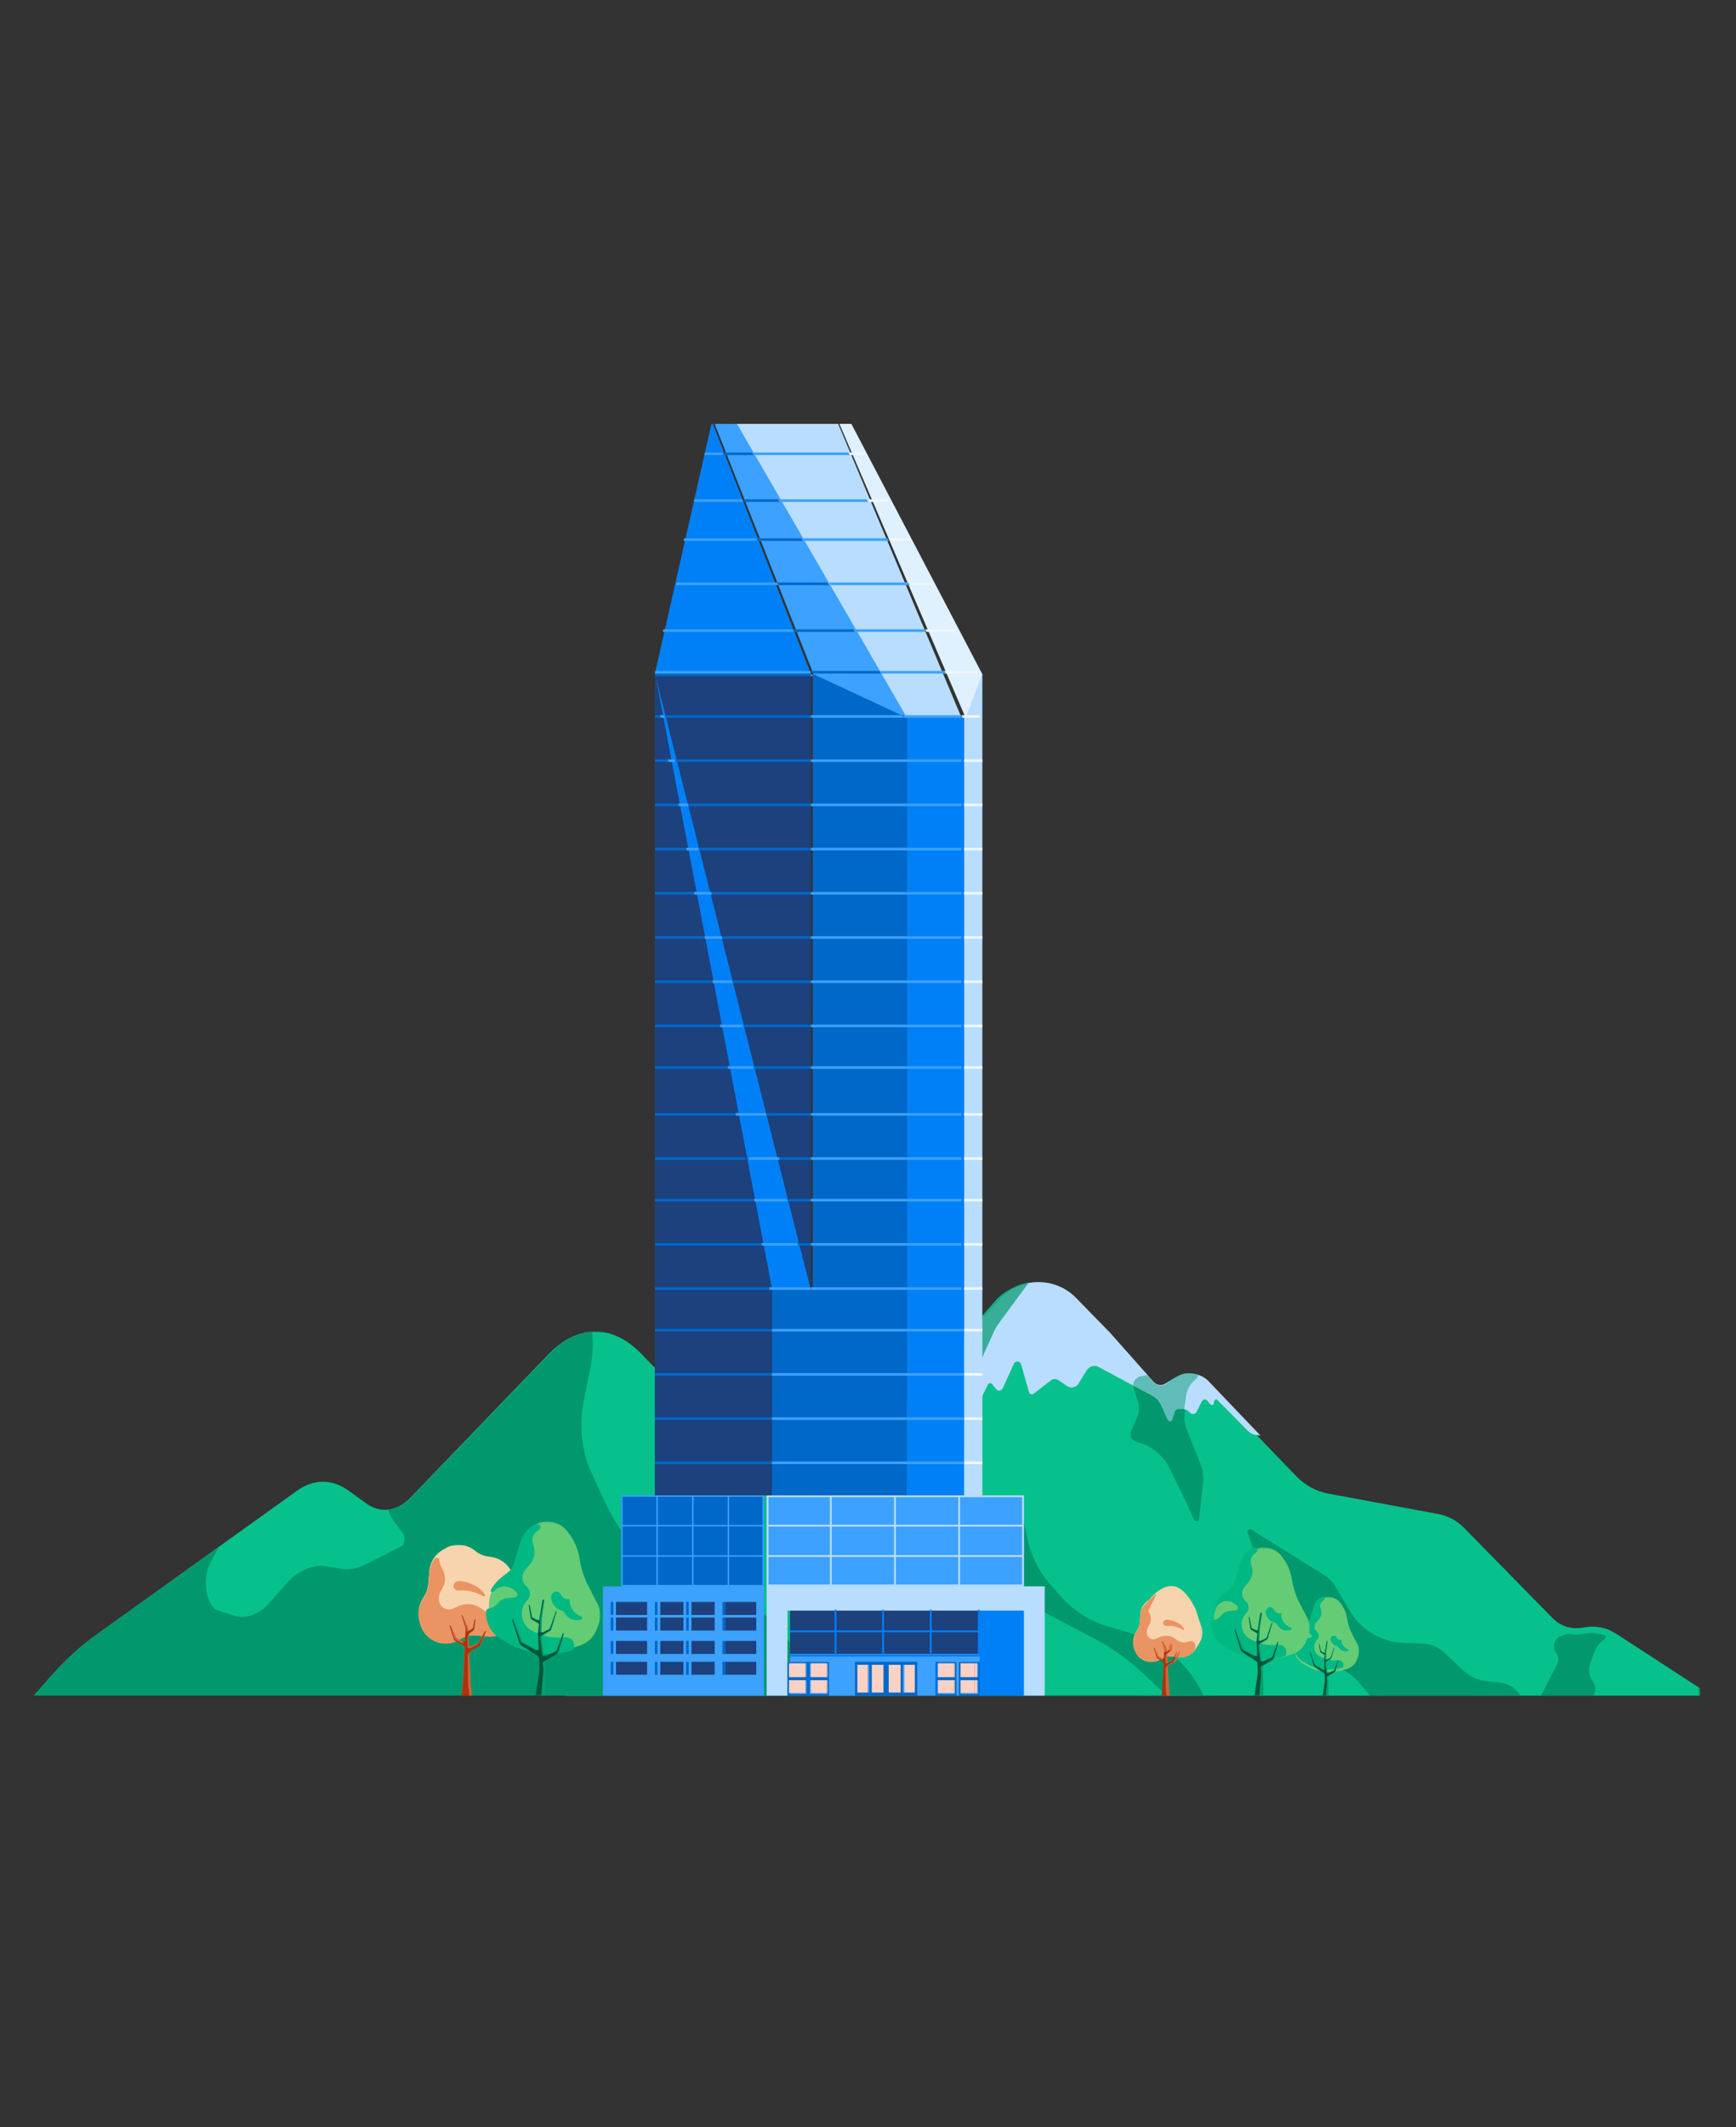<?xml version="1.0" encoding="UTF-8"?>
<svg width="668px" height="818px" viewBox="0 0 668 818" version="1.1" xmlns="http://www.w3.org/2000/svg" xmlns:xlink="http://www.w3.org/1999/xlink">
    <rect x="0" y="0" width="668" height="818" fill="#333333" stroke="none"/>
    <title>5. Elements_Illustrations/2.Vector/Skyscraper</title>
    <defs>
        <polygon id="path-1" points="0.349 0.401 436.967 0.401 436.967 161 0.349 161"></polygon>
        <polygon id="path-3" points="0 0.199 90.654 0.199 90.654 27.632 0 27.632"></polygon>
        <polygon id="path-5" points="0 0 436 0 436 140 0 140"></polygon>
        <polygon id="path-7" points="0 0 305 0 305 140 0 140"></polygon>
        <polygon id="path-9" points="0 0.042 24.986 0.042 24.986 28.987 0 28.987"></polygon>
        <polygon id="path-11" points="0.004 0.012 10.988 0.012 10.988 21 0.004 21"></polygon>
        <polygon id="path-13" points="0.004 0.012 10.993 0.012 10.993 21 0.004 21"></polygon>
        <polygon id="path-15" points="0 0.008 39.926 0.008 39.926 38 0 38"></polygon>
        <polygon id="path-17" points="1.50141414e-05 0.911 27 1.176 26.747 31.1 1.07592506e-14 31.1"></polygon>
        <polygon id="path-19" points="0 0.072 42.976 0.072 42.976 49.978 0 49.978"></polygon>
        <polygon id="path-21" points="0.007 0.02 19.977 0.02 19.977 37 0.007 37"></polygon>
        <polygon id="path-23" points="0.007 0.021 19.987 0.021 19.987 37 0.007 37"></polygon>
        <polygon id="path-25" points="0 0.062 36.98 0.062 36.98 42.981 0 42.981"></polygon>
        <polygon id="path-27" points="0.006 0.018 16.981 0.018 16.981 32 0.006 32"></polygon>
        <polygon id="path-29" points="0.006 0.018 16.989 0.018 16.989 32 0.006 32"></polygon>
    </defs>
    <g id="5.-Elements_Illustrations/2.Vector/Skyscraper" stroke="none" stroke-width="1" fill="none" fill-rule="evenodd">
        <g id="Group-25" transform="translate(217.264, 492.891)">
            <g id="Group-3" transform="translate(-0.264, 0.109)">
                <mask id="mask-2" fill="white">
                    <use xlink:href="#path-1"></use>
                </mask>
                <g id="Clip-2"></g>
                <path d="M-8.96962232e-05,159.083 L21.784,138.783 C25.523,134.906 30.814,132.932 36.175,133.412 L44.12,134.125 C49.536,134.61 54.82,132.269 58.104,127.929 L74.615,106.106 C75.57,104.844 77.365,104.595 78.626,105.55 L81.284,107.561 C82.623,108.575 84.534,108.281 85.507,106.912 L114.979,65.462 C115.395,64.877 115.84,64.315 116.313,63.776 L166.003,7.246 C173.724,-1.539 187.267,-1.922 195.472,6.412 L208.838,19.99 L225.39,38.482 C226.806,40.064 229.152,40.401 230.955,39.281 L235.008,36.763 C238.758,34.434 243.622,35.041 246.685,38.221 L281.843,74.703 C285.173,78.159 289.498,80.487 294.213,81.36 L336.443,89.188 C340.172,89.88 343.598,91.703 346.257,94.411 L380.488,129.284 C383.349,132.198 387.43,133.565 391.467,132.961 L393.376,132.676 C397.365,132.079 401.433,132.968 404.811,135.174 L441.483,159.021 L-8.96962232e-05,159.083 Z" id="Fill-1" fill="#06C18B" mask="url(#mask-2)"></path>
            </g>
            <path d="M59.049,135 C62.799,135.656 66.417,133.299 67.322,129.61 L67.973,126.951 C68.569,124.518 69.716,122.254 71.325,120.333 L76.511,114.138 C77.579,112.861 78.142,111.238 78.091,109.576 L77.977,105.806 C77.95,104.934 78.224,104.089 78.736,103.397 C77.514,102.811 76.008,103.133 75.146,104.246 L58.006,126.352 C54.828,130.453 49.885,132.758 44.736,132.604 L47.092,132.907 L59.049,135 Z" id="Fill-4" fill="#00986C"></path>
            <g id="Group-8" transform="translate(-0.264, 131.109)">
                <mask id="mask-4" fill="white">
                    <use xlink:href="#path-3"></use>
                </mask>
                <g id="Clip-7"></g>
                <path d="M83.255,22.714 L67.179,20.954 C65.771,20.8 64.502,20.031 63.706,18.852 C61.908,16.189 59.152,14.335 56.02,13.684 L38.561,10.054 C35.032,9.321 33.527,5.084 35.792,2.262 C36.529,1.344 37.563,0.753 38.685,0.554 L36.03,0.287 C30.683,-0.249 25.384,1.681 21.613,5.536 L-8.96551724e-05,27.632 L90.654,27.53 L89.31,25.942 C87.775,24.127 85.609,22.971 83.255,22.714" id="Fill-6" fill="#00986C" mask="url(#mask-4)"></path>
            </g>
            <path d="M112.433,94.818 C117.52,93.831 121.963,90.752 124.684,86.326 L135.107,69.376 C137.772,65.042 142.65,62.597 147.702,63.062 L156.879,63.907 C159.033,64.106 160.759,62.148 160.301,60.026 L158.073,49.698 C156.798,43.786 157.445,37.62 159.92,32.105 L165.211,20.317 C165.691,19.248 166.28,18.231 166.969,17.284 L178.736,1.109 C174.409,1.843 170.28,3.994 167.101,7.549 L116.764,63.831 C116.285,64.367 115.834,64.928 115.411,65.51 L86.736,105.109 L95.161,99.926 C97.919,98.228 100.959,97.044 104.136,96.427 L112.433,94.818 Z" id="Fill-9" fill="#00986C"></path>
            <path d="M359.825,154.104 L354.859,153.606 C351.473,153.266 348.299,151.826 345.84,149.513 L338.333,142.455 C336.162,140.413 333.305,139.225 330.302,139.116 L322.843,138.844 C314.304,138.533 306.522,133.944 302.224,126.684 L296.523,117.057 C295.531,115.381 294.145,113.964 292.481,112.924 L264.227,95.262 C263.457,94.781 262.5,95.517 262.789,96.367 L268.507,113.164 C269.835,117.065 269.701,121.305 268.128,125.117 L266.704,128.566 C265.261,132.066 266.972,136.054 270.529,137.48 L297.315,148.219 C300.694,149.574 303.679,151.732 306.002,154.499 L309.874,159.109 L367.736,159.046 C366.041,156.272 363.114,154.434 359.825,154.104" id="Fill-11" fill="#00986C"></path>
            <path d="M218.619,135.321 L209.06,132.519 C202.027,130.457 195.72,126.432 190.873,120.911 L186.908,116.396 C182.396,111.255 179.314,105.008 177.976,98.285 L176.946,93.107 C176.326,89.993 174.241,87.374 171.353,86.084 L165.931,83.662 C163.237,82.459 160.074,83.268 158.282,85.62 L139.284,110.539 C138.045,112.163 137.345,114.138 137.281,116.184 L137.012,124.842 C136.742,133.503 131.294,141.142 123.219,144.178 L118.874,145.811 C115.195,147.196 111.978,149.593 109.591,152.729 L104.736,159.109 L245.736,158.953 L245.518,158.482 C240.28,147.236 230.48,138.798 218.619,135.321" id="Fill-13" fill="#00986C"></path>
            <path d="M390.876,135.531 C389.35,135.744 387.821,135.672 386.357,135.341 L383.871,136.029 C380.914,136.847 379.729,140.412 381.605,142.846 C382.487,143.991 382.632,145.545 381.976,146.834 L375.736,159.109 L395.804,159.087 C396.86,157.618 397.022,155.529 395.758,153.855 C394.149,151.726 393.749,148.914 394.701,146.418 L396.308,142.203 C396.945,140.531 398.031,139.07 399.446,137.978 L399.959,137.582 C400.464,137.193 400.705,136.669 400.736,136.143 C398.213,135.2 395.477,134.888 392.772,135.266 L390.876,135.531 Z" id="Fill-15" fill="#00986C"></path>
            <path d="M219.922,61.499 L220.929,61.791 C226.137,63.301 230.455,66.921 232.816,71.755 L238.351,83.088 L242.232,91.534 C242.649,92.441 244.009,92.226 244.119,91.236 L245.637,77.586 C245.934,74.915 245.564,72.214 244.56,69.718 L239.484,57.095 C238.6,54.898 238.307,52.512 238.634,50.169 L239.384,44.791 C239.689,42.601 240.732,40.577 242.343,39.044 L243.389,38.049 C243.845,37.614 244.025,37.032 243.965,36.478 C241.491,35.773 238.758,36.068 236.432,37.464 L232.308,39.94 C230.473,41.041 228.104,40.681 226.688,39.086 L224.627,36.764 L222.356,37.114 C220.032,37.471 218.58,39.798 219.298,42.014 L220.672,46.249 C221.261,48.065 221.169,50.031 220.413,51.786 L217.981,57.436 C217.268,59.092 218.175,60.993 219.922,61.499" id="Fill-17" fill="#00986C"></path>
            <path d="M247.732,38.171 C244.698,34.996 238.961,34.367 236.083,36.271 L231.287,39.126 C229.369,40.077 227.822,39.8 226.421,38.22 L210.044,19.763 L196.804,6.199 C188.677,-2.128 175.123,-1.882 167.31,6.733 L126.736,51.473 C126.962,51.83 127.302,52.125 127.738,52.291 C128.611,52.623 129.592,52.514 130.368,51.999 L144.936,42.321 C146.718,41.138 149.064,41.214 150.763,42.511 L155.854,46.397 C157.247,47.459 159.274,46.978 160.029,45.407 L162.83,39.57 C163.147,38.908 164.056,38.806 164.516,39.381 L166.028,41.273 C166.727,42.146 168.112,41.977 168.574,40.961 L172.868,31.525 C173.432,30.286 175.249,30.418 175.625,31.724 L178.721,42.485 C178.938,43.236 179.853,43.531 180.474,43.049 L187.106,37.905 C187.933,37.263 189.085,37.223 189.956,37.806 L193.391,40.108 C194.832,41.073 196.795,40.656 197.709,39.19 L200.988,33.934 C201.932,32.42 203.906,31.901 205.484,32.751 L226.07,43.835 C227.576,44.645 228.774,45.918 229.485,47.462 L232.078,53.098 C232.437,53.879 233.58,53.807 233.837,52.988 L234.729,50.148 C234.958,49.417 235.641,48.92 236.413,48.92 L237.563,48.92 C238.691,48.92 239.767,49.386 240.534,50.205 L240.662,50.343 C241.396,51.128 242.697,50.944 243.181,49.987 L245.258,45.874 C245.637,45.124 246.666,44.998 247.218,45.635 L248.52,47.139 C248.911,47.591 249.656,47.403 249.78,46.821 L250.005,45.771 C250.12,45.236 250.79,45.043 251.176,45.435 L262.828,57.253 C263.775,58.213 265.029,58.817 266.376,58.963 L267.736,59.109 L247.732,38.171 Z" id="Fill-19" fill="#B8DDFF"></path>
            <path d="M126.736,51.103 C126.962,51.46 127.3,51.754 127.735,51.92 C128.604,52.252 129.581,52.143 130.354,51.628 L144.868,41.967 C146.643,40.786 148.98,40.862 150.673,42.157 L155.745,46.036 C156.397,46.534 157.188,46.688 157.921,46.553 C157.018,41.153 157.737,35.597 160.013,30.588 L165.277,18.997 C165.754,17.945 166.341,16.945 167.026,16.014 L178.736,0.109 C174.43,0.831 170.322,2.946 167.158,6.442 L126.736,51.103 Z" id="Fill-21" fill-opacity="0.696" fill="#00986C"></path>
            <path d="M236.044,36.211 L233.159,38.16 C229.313,41.082 227.774,39.798 226.35,38.207 L224.276,35.891 L221.993,36.239 C220.057,36.535 218.727,38.178 218.736,39.99 L225.467,44.979 C226.997,45.796 227.63,46.346 228.352,47.902 L232.198,53.748 C232.563,54.534 233.626,53.911 233.887,53.086 L234.794,50.225 C235.027,49.489 235.259,49.851 236.044,49.851 L237.967,49.851 C238.211,49.851 238.157,49.013 238.393,49.054 L239.118,43.9 C239.425,41.714 240.473,39.694 242.093,38.165 L243.145,37.172 C243.605,36.738 243.785,36.157 243.725,35.604 C241.236,34.901 238.384,34.819 236.044,36.211 Z" id="Fill-23" fill-opacity="0.48" fill="#00986C"></path>
        </g>
        <g id="Group-9" transform="translate(13, 512)">
            <g id="Group-3">
                <mask id="mask-6" fill="white">
                    <use xlink:href="#path-5"></use>
                </mask>
                <g id="Clip-2"></g>
                <path d="M0,140 L6.48,132.649 C11.959,126.433 17.709,121.16 23.664,116.89 L101.293,61.231 C107.75,56.602 114.851,56.63 121.298,61.311 L127.729,65.98 C133.412,70.106 139.737,69.288 145.086,63.738 L198.134,8.688 C209.262,-2.86 222.632,-2.898 233.778,8.585 L314.139,91.382 C320.698,98.14 328.378,99.56 335.479,95.33 L337.216,94.295 C344.992,89.663 353.286,89.387 361.139,93.5 L408.402,118.253 C414.822,121.615 421.069,126.113 427.063,131.688 L436,140 L0,140 Z" id="Fill-1" fill="#06C18B" mask="url(#mask-6)"></path>
            </g>
            <g id="Group-6">
                <mask id="mask-8" fill="white">
                    <use xlink:href="#path-7"></use>
                </mask>
                <g id="Clip-5"></g>
                <path d="M305,140 L291.552,120.71 C284.503,110.598 276.386,103.616 267.781,100.263 L242.358,90.357 C233.553,86.926 225.56,78.07 219.578,65.117 L214.236,53.549 C210.79,46.087 209.806,35.512 211.692,26.197 L214.228,13.669 C215.148,9.121 215.304,4.403 214.837,0 C209.211,0.454 203.625,3.323 198.512,8.622 L145.363,63.699 C142.528,66.637 139.419,68.235 136.277,68.491 C136.921,70.242 137.722,71.822 138.693,73.116 L142.026,77.559 C143.036,78.906 142.762,81.926 141.575,82.527 L127.523,89.642 C124.44,91.203 121.242,91.728 118.067,91.195 L112.916,90.328 C107.272,89.38 101.617,91.863 96.739,97.433 L90.944,104.05 C86.675,108.924 81.654,110.732 76.764,109.157 L70.811,107.238 C66.371,105.808 64.652,95.234 67.871,89.151 L71.184,82.887 L23.709,116.878 C17.743,121.15 11.982,126.426 6.492,132.645 L0,140 L305,140 Z" id="Fill-4" fill="#00986C" mask="url(#mask-8)"></path>
            </g>
            <path d="M320.252,101.141 C322.121,104.083 323.011,108.796 322.569,113.408 C322.277,116.458 322.929,119.56 324.233,121.327 L330.882,130.331 C331.761,131.521 332.967,131.081 333.568,129.353 L336.831,119.968 C338.418,115.402 340.687,111.906 343.328,109.956 L347.707,106.722 C350.686,104.523 351.912,97.571 350.259,92.246 L350.259,92.246 C349.943,91.226 349.911,90.064 350.094,89.056 C345.854,89.056 341.617,90.277 337.525,92.74 L335.802,93.777 C328.756,98.017 321.138,96.593 314.631,89.82 L310,85 L320.252,101.141 Z" id="Fill-7" fill="#00986C"></path>
        </g>
        <g id="Group-14" transform="translate(498.246, 613.723)">
            <g id="Group-3" transform="translate(-0.246, 0.277)">
                <mask id="mask-10" fill="white">
                    <use xlink:href="#path-9"></use>
                </mask>
                <g id="Clip-2"></g>
                <path d="M3.427,25.813 L4.927,26.669 C6.147,27.366 7.448,27.913 8.801,28.301 C12.324,29.309 16.074,29.205 19.535,28.004 L20.592,27.637 C22.19,27.082 23.467,25.865 24.092,24.301 L24.573,23.097 C25.197,21.536 25.111,19.782 24.336,18.289 L22.37,14.502 C21.4,12.633 20.733,10.624 20.394,8.548 L20.343,8.24 C20.03,6.323 19.275,4.505 18.137,2.928 L17.771,2.42 C16.828,1.112 15.374,0.262 13.767,0.079 C11.029,-0.233 8.454,1.438 7.638,4.058 C7.02,6.043 6.349,8.19 5.976,9.385 C5.785,9.996 5.413,10.536 4.909,10.935 L3.348,12.17 C1.328,13.768 0.117,16.169 0.035,18.735 L0.003,19.712 C-0.077,22.219 1.24,24.565 3.427,25.813" id="Fill-1" fill="#64CC75" mask="url(#mask-10)"></path>
            </g>
            <path d="M16.872,24.701 L15.623,24.754 C14.01,24.821 12.404,24.516 10.931,23.864 L9.938,23.425 C7.307,22.26 6.61,18.877 8.57,16.783 L8.699,16.645 C9.478,15.813 9.383,14.512 8.508,13.781 C7.44,12.888 7.288,11.311 8.169,10.234 L9.285,8.872 C10.101,7.875 10.389,6.552 10.061,5.309 L9.811,4.365 C9.551,3.382 9.966,2.345 10.835,1.805 L10.872,1.782 C11.138,1.617 11.328,1.385 11.439,1.125 C11.648,0.635 11.161,0.131 10.658,0.317 C9.069,0.907 7.783,2.196 7.253,3.892 C6.646,5.834 5.987,7.934 5.621,9.103 C5.433,9.701 5.068,10.229 4.574,10.619 L3.041,11.827 C2.127,12.548 1.381,13.435 0.835,14.429 C0.631,14.802 1.143,15.149 1.419,14.824 C2.508,13.542 4.44,13.378 5.734,14.458 L6.242,14.882 C6.421,15.032 6.522,15.253 6.516,15.485 L6.515,15.529 C6.508,15.805 6.295,16.034 6.018,16.064 L4.283,16.251 C3.555,16.329 2.886,16.682 2.415,17.237 L2.248,17.434 C1.768,17.999 1.104,18.367 0.384,18.485 C0.029,18.543 -0.231,18.848 -0.243,19.204 C-0.321,21.657 0.971,23.952 3.118,25.172 L4.591,26.01 C5.789,26.691 7.066,27.227 8.394,27.606 L8.394,27.606 C11.691,28.546 15.19,28.497 18.453,27.472 L18.484,27.422 C19.24,26.203 18.314,24.641 16.872,24.701" id="Fill-4" fill="#00B882"></path>
            <path d="M20.514,20.499 C19.171,20.044 18.168,18.929 17.971,17.56 C17.944,17.372 17.959,17.188 18.009,17.016 C18.035,16.926 17.952,16.84 17.852,16.852 C17.848,16.853 17.844,16.853 17.84,16.854 C17.105,16.951 16.385,16.599 16.03,15.994 L15.89,15.755 C15.698,15.429 15.311,15.239 14.914,15.284 C14.184,15.367 13.669,15.986 13.766,16.661 C13.948,17.931 14.925,18.952 16.209,19.298 C16.476,19.37 16.699,19.543 16.831,19.77 C17.42,20.788 18.63,21.395 19.904,21.258 L20.028,21.245 C20.206,21.226 20.373,21.185 20.529,21.126 C20.837,21.009 20.826,20.605 20.514,20.499" id="Fill-6" fill="#00B882"></path>
            <g id="Group-10" transform="translate(5.754, 17.277)">
                <mask id="mask-12" fill="white">
                    <use xlink:href="#path-11"></use>
                </mask>
                <g id="Clip-9"></g>
                <path d="M10.773,7.38 L10.773,7.38 C10.739,7.398 10.712,7.428 10.699,7.465 L9.422,11.016 C9.349,11.221 9.198,11.386 9.005,11.475 L7.147,12.33 C6.98,12.406 6.79,12.295 6.767,12.109 L6.311,8.386 C6.286,8.182 6.379,7.981 6.549,7.874 L8.099,6.896 C8.224,6.817 8.317,6.692 8.358,6.546 L9.427,2.728 C9.442,2.675 9.413,2.619 9.362,2.602 C9.311,2.585 9.256,2.613 9.238,2.665 L8.015,6.235 C7.963,6.384 7.858,6.507 7.721,6.577 L6.415,7.249 C6.332,7.292 6.234,7.227 6.236,7.131 C6.241,6.96 6.247,6.789 6.251,6.619 L6.283,5.765 C6.293,5.481 6.307,5.197 6.32,4.912 L6.361,4.065 L6.85,0.263 C6.87,0.112 6.74,-0.014 6.596,0.016 C6.508,0.034 6.441,0.106 6.426,0.197 L5.825,3.998 L5.825,4.002 L5.823,4.018 L5.764,4.635 L4.508,4.029 C4.411,3.982 4.34,3.891 4.316,3.783 L3.763,1.294 C3.75,1.24 3.699,1.205 3.646,1.215 C3.593,1.225 3.557,1.277 3.565,1.332 L3.953,4.145 C3.962,4.209 3.998,4.267 4.052,4.301 L5.694,5.336 C5.681,5.463 5.668,5.59 5.654,5.716 L5.563,6.565 C5.541,6.752 5.507,7.064 5.486,7.253 C5.475,7.36 5.471,7.467 5.475,7.574 L5.603,10.931 C5.608,11.059 5.476,11.143 5.368,11.082 L2.573,9.503 C2.375,9.392 2.221,9.212 2.138,8.995 L0.335,4.289 C0.301,4.201 0.205,4.156 0.118,4.187 C0.031,4.219 -0.016,4.317 0.011,4.408 L1.553,9.504 C1.62,9.726 1.761,9.917 1.949,10.043 L5.328,12.309 C5.539,12.451 5.67,12.689 5.68,12.949 L5.759,15.025 C5.767,15.23 5.756,15.435 5.726,15.638 L4.945,21 L7.189,21 L7.163,15.531 C7.163,15.399 7.155,15.268 7.139,15.137 L7.019,14.165 C6.98,13.846 7.13,13.533 7.401,13.372 L9.637,12.042 C9.817,11.935 9.948,11.758 10.003,11.551 L10.983,7.556 C11.014,7.429 10.887,7.322 10.773,7.38" id="Fill-8" fill="#009F70" mask="url(#mask-12)"></path>
            </g>
            <g id="Group-13" transform="translate(5.754, 17.277)">
                <mask id="mask-14" fill="white">
                    <use xlink:href="#path-13"></use>
                </mask>
                <g id="Clip-12"></g>
                <path d="M6.654,15.174 L6.496,14.086 C6.465,13.876 6.564,13.668 6.744,13.562 L9.333,12.042 C9.515,11.935 9.649,11.758 9.704,11.551 C9.704,11.551 10.734,8.393 10.993,7.365 C10.966,7.362 10.938,7.366 10.91,7.38 C10.875,7.398 10.848,7.428 10.835,7.465 L9.542,11.016 C9.467,11.221 9.315,11.386 9.119,11.475 L7.237,12.33 C7.129,12.379 7.011,12.35 6.934,12.274 L6.811,12.33 C6.643,12.406 6.45,12.295 6.427,12.109 L5.965,8.386 C5.94,8.182 6.034,7.981 6.206,7.874 L8.015,6.751 C8.093,6.702 8.152,6.627 8.182,6.537 L9.467,2.598 C9.419,2.59 9.372,2.617 9.355,2.665 L8.116,6.235 C8.065,6.384 7.958,6.507 7.82,6.577 L6.497,7.249 C6.412,7.292 6.313,7.227 6.316,7.131 C6.316,7.129 6.316,7.127 6.316,7.124 L6.071,7.249 C5.986,7.292 5.887,7.227 5.89,7.131 C5.895,6.96 5.9,6.789 5.905,6.619 L5.937,5.765 C5.947,5.481 5.962,5.197 5.974,4.912 L6.016,4.065 L6.765,0.016 C6.738,0.01 6.709,0.01 6.679,0.016 C6.591,0.034 6.523,0.106 6.508,0.197 L5.9,3.998 L5.899,4.002 L5.897,4.018 L5.837,4.635 L5.43,4.441 L5.411,4.635 L4.301,4.061 C4.196,4.006 4.123,3.902 4.106,3.782 L3.743,1.219 C3.727,1.214 3.71,1.212 3.692,1.215 C3.639,1.225 3.602,1.277 3.61,1.332 L4.003,4.145 C4.012,4.209 4.049,4.267 4.103,4.301 L5.766,5.336 C5.753,5.463 5.74,5.59 5.726,5.716 L5.633,6.565 C5.611,6.752 5.577,7.064 5.556,7.253 C5.544,7.36 5.541,7.467 5.545,7.574 L5.674,10.931 C5.679,11.059 5.546,11.143 5.437,11.082 L5.244,10.975 C5.222,11.076 5.107,11.135 5.011,11.082 L2.065,9.439 C1.939,9.369 1.843,9.254 1.796,9.116 L0.106,4.194 C0.027,4.23 -0.015,4.322 0.012,4.408 L1.573,9.504 C1.641,9.726 1.783,9.917 1.974,10.043 L5.396,12.309 C5.609,12.451 5.742,12.689 5.752,12.949 L5.832,15.025 C5.84,15.23 5.829,15.435 5.799,15.638 L5.008,21 L6.213,21 L6.664,15.494 C6.673,15.387 6.67,15.28 6.654,15.174" id="Fill-11" fill="#005639" mask="url(#mask-14)"></path>
            </g>
        </g>
        <g id="Group-233" transform="translate(231.648, 163)">
            <polygon id="Fill-31" fill="#0068C9" points="7.352 447 62.352 447 62.352 412 7.352 412"></polygon>
            <polygon id="Fill-32" fill="#1C417D" points="170.352 489 170.352 489 170.352 456 170.352 456"></polygon>
            <polygon id="Fill-33" fill="#1C417D" points="72.352 489 145.352 489 145.352 456 72.352 456"></polygon>
            <polygon id="Fill-34" fill="#0080F6" points="145.352 489 163.352 489 163.352 456 145.352 456"></polygon>
            <polygon id="Fill-35" fill="#B8DDFF" points="63.352 447 63.352 456.337 63.352 489 71.349 489 71.349 456.337 144.675 456.337 162.354 456.337 162.354 489 170.352 489 170.352 456.337 170.352 447"></polygon>
            <polygon id="Fill-36" fill="#3CA1FF" points="63.352 447 162.352 447 162.352 412 63.352 412"></polygon>
            <path d="M137.774,446.293 L161.645,446.293 L161.645,435.686 L137.774,435.686 L137.774,446.293 Z M113.084,446.293 L137.067,446.293 L137.067,435.686 L113.084,435.686 L113.084,446.293 Z M88.395,446.293 L112.378,446.293 L112.378,435.686 L88.395,435.686 L88.395,446.293 Z M64.058,446.293 L87.688,446.293 L87.688,435.686 L64.058,435.686 L64.058,446.293 Z M64.058,423.313 L87.688,423.313 L87.688,412.706 L64.058,412.706 L64.058,423.313 Z M137.774,434.98 L161.645,434.98 L161.645,424.02 L137.774,424.02 L137.774,434.98 Z M113.084,434.98 L137.067,434.98 L137.067,424.02 L113.084,424.02 L113.084,434.98 Z M113.084,423.313 L137.067,423.313 L137.067,412.706 L113.084,412.706 L113.084,423.313 Z M88.394,423.313 L112.378,423.313 L112.378,412.706 L88.394,412.706 L88.394,423.313 Z M64.058,434.98 L87.688,434.98 L87.688,424.02 L64.058,424.02 L64.058,434.98 Z M88.395,434.98 L112.378,434.98 L112.378,424.02 L88.395,424.02 L88.395,434.98 Z M137.774,423.313 L161.645,423.313 L161.645,412.706 L137.774,412.706 L137.774,423.313 Z M162.352,412 L63.352,412 L63.352,447 L87.688,447 L87.688,447 L88.395,447 L88.395,447 L112.378,447 L112.378,447 L113.084,447 L113.084,447 L137.067,447 L137.067,447 L137.774,447 L137.774,447 L162.352,447 L162.352,412 Z" id="Fill-37" fill="#B8DDFF"></path>
            <path d="M48.921,435.055 L61.789,435.055 L61.789,423.945 L48.921,423.945 L48.921,435.055 Z M48.921,446.443 L61.789,446.443 L61.789,435.612 L48.921,435.612 L48.921,446.443 Z M35.208,446.443 L48.358,446.443 L48.358,435.612 L35.208,435.612 L35.208,446.443 Z M21.496,446.443 L34.646,446.443 L34.646,435.612 L21.496,435.612 L21.496,446.443 Z M7.914,446.443 L20.934,446.443 L20.934,435.612 L7.914,435.612 L7.914,446.443 Z M7.914,423.388 L20.934,423.388 L20.934,412.557 L7.914,412.557 L7.914,423.388 Z M35.208,423.388 L48.358,423.388 L48.358,412.557 L35.208,412.557 L35.208,423.388 Z M35.208,435.055 L48.358,435.055 L48.358,423.945 L35.208,423.945 L35.208,435.055 Z M21.496,423.388 L34.646,423.388 L34.646,412.557 L21.496,412.557 L21.496,423.388 Z M7.914,435.055 L20.934,435.055 L20.934,423.945 L7.914,423.945 L7.914,435.055 Z M21.496,435.055 L34.646,435.055 L34.646,423.945 L21.496,423.945 L21.496,435.055 Z M48.921,423.388 L61.789,423.388 L61.789,412.557 L48.921,412.557 L48.921,423.388 Z M62.352,423.945 L62.352,423.388 L62.352,423.388 L62.352,412 L7.352,412 L7.352,447 L20.934,447 L20.934,447 L21.496,447 L21.496,447 L34.646,447 L34.646,447 L35.208,447 L35.208,447 L48.358,447 L48.358,447 L48.921,447 L48.921,447 L62.352,447 L62.352,435.612 L62.352,435.612 L62.352,435.055 L62.352,435.055 L62.352,423.945 L62.352,423.945 Z" id="Fill-38" fill="#3CA1FF"></path>
            <polygon id="Fill-39" fill="#3CA1FF" points="0.352 489 62.352 489 62.352 447 0.352 447"></polygon>
            <polygon id="Fill-40" fill="#1C417D" points="5.383 458 4.352 458 17.352 458 17.352 453 5.383 453"></polygon>
            <polygon id="Fill-41" fill="#0068C9" points="4.352 453 4.352 453 3.352 453 3.352 458 3.352 458 4.352 458"></polygon>
            <polygon id="Fill-42" fill="#1C417D" points="22.426 458 21.352 458 31.352 458 31.352 453 22.426 453"></polygon>
            <polygon id="Fill-43" fill="#0068C9" points="21.352 453 21.352 453 20.352 453 20.352 458 20.352 458 21.352 458"></polygon>
            <polygon id="Fill-44" fill="#1C417D" points="34.426 458 33.352 458 43.352 458 43.352 453 34.426 453"></polygon>
            <polygon id="Fill-45" fill="#0068C9" points="33.352 453 33.352 453 32.352 453 32.352 458 32.352 458 33.352 458"></polygon>
            <polygon id="Fill-46" fill="#1C417D" points="47.383 453 47.383 458 46.352 458 59.352 458 59.352 453"></polygon>
            <polygon id="Fill-47" fill="#0068C9" points="47.352 453 47.352 453 46.352 453 46.352 458 46.352 458 47.352 458"></polygon>
            <polygon id="Fill-48" fill="#1C417D" points="5.383 464 4.352 464 17.352 464 17.352 459 5.383 459"></polygon>
            <polygon id="Fill-49" fill="#0068C9" points="4.352 459 4.352 459 3.352 459 3.352 464 3.352 464 4.352 464"></polygon>
            <polygon id="Fill-50" fill="#1C417D" points="22.426 464 21.352 464 31.352 464 31.352 459 22.426 459"></polygon>
            <polygon id="Fill-51" fill="#0068C9" points="21.352 459 21.352 459 20.352 459 20.352 464 20.352 464 21.352 464"></polygon>
            <polygon id="Fill-52" fill="#1C417D" points="34.426 464 33.352 464 43.352 464 43.352 459 34.426 459"></polygon>
            <polygon id="Fill-53" fill="#0068C9" points="33.352 459 33.352 459 32.352 459 32.352 464 32.352 464 33.352 464"></polygon>
            <polygon id="Fill-54" fill="#1C417D" points="47.383 464 46.352 464 59.352 464 59.352 459 47.383 459"></polygon>
            <polygon id="Fill-55" fill="#0068C9" points="47.352 459 47.352 459 46.352 459 46.352 464 46.352 464 47.352 464"></polygon>
            <polygon id="Fill-56" fill="#1C417D" points="5.383 473 4.352 473 17.352 473 17.352 468 5.383 468"></polygon>
            <polygon id="Fill-57" fill="#0068C9" points="4.352 468 4.352 468 3.352 468 3.352 473 3.352 473 4.352 473"></polygon>
            <polygon id="Fill-58" fill="#1C417D" points="22.426 473 21.352 473 31.352 473 31.352 468 22.426 468"></polygon>
            <polygon id="Fill-59" fill="#0068C9" points="21.352 468 21.352 468 20.352 468 20.352 473 20.352 473 21.352 473"></polygon>
            <polygon id="Fill-60" fill="#1C417D" points="34.426 473 33.352 473 43.352 473 43.352 468 34.426 468"></polygon>
            <polygon id="Fill-61" fill="#0068C9" points="33.352 468 33.352 468 32.352 468 32.352 473 32.352 473 33.352 473"></polygon>
            <polygon id="Fill-62" fill="#1C417D" points="47.383 473 46.352 473 59.352 473 59.352 468 47.383 468"></polygon>
            <polygon id="Fill-63" fill="#0068C9" points="47.352 468 47.352 468 46.352 468 46.352 473 46.352 473 47.352 473"></polygon>
            <polygon id="Fill-64" fill="#1C417D" points="5.383 481 4.352 481 17.352 481 17.352 476 5.383 476"></polygon>
            <polygon id="Fill-65" fill="#0068C9" points="4.352 476 4.352 476 3.352 476 3.352 481 3.352 481 4.352 481"></polygon>
            <polygon id="Fill-66" fill="#1C417D" points="22.426 481 21.352 481 31.352 481 31.352 476 22.426 476"></polygon>
            <polygon id="Fill-67" fill="#0068C9" points="21.352 476 21.352 476 20.352 476 20.352 481 20.352 481 21.352 481"></polygon>
            <polygon id="Fill-68" fill="#1C417D" points="34.426 481 33.352 481 43.352 481 43.352 476 34.426 476"></polygon>
            <polygon id="Fill-69" fill="#0068C9" points="33.352 476 33.352 476 32.352 476 32.352 481 32.352 481 33.352 481"></polygon>
            <polygon id="Fill-70" fill="#1C417D" points="47.383 481 46.352 481 59.352 481 59.352 476 47.383 476"></polygon>
            <polygon id="Fill-71" fill="#0068C9" points="47.352 476 47.352 476 46.352 476 46.352 481 46.352 481 47.352 481"></polygon>
            <polygon id="Fill-72" fill="#3CA1FF" points="72.352 489 145.352 489 145.352 473 72.352 473"></polygon>
            <polygon id="Fill-73" fill="#FAD1C5" points="97.352 488 102.352 488 102.352 477 97.352 477"></polygon>
            <polygon id="Fill-74" fill="#FAD1C5" points="103.352 488 108.352 488 108.352 477 103.352 477"></polygon>
            <polygon id="Fill-75" fill="#FAD1C5" points="110.352 488 115.352 488 115.352 477 110.352 477"></polygon>
            <polygon id="Fill-76" fill="#FAD1C5" points="116.352 488 121.352 488 121.352 477 116.352 477"></polygon>
            <polygon id="Fill-77" fill="#FAD1C5" points="71.352 488 78.352 488 78.352 482 71.352 482"></polygon>
            <polygon id="Fill-78" fill="#FAD1C5" points="80.352 488 87.352 488 87.352 482 80.352 482"></polygon>
            <polygon id="Fill-79" fill="#FAD1C5" points="71.352 482 78.352 482 78.352 476 71.352 476"></polygon>
            <polygon id="Fill-80" fill="#FAD1C5" points="80.352 482 87.352 482 87.352 476 80.352 476"></polygon>
            <polygon id="Fill-81" fill="#FAD1C5" points="129.352 488 136.352 488 136.352 482 129.352 482"></polygon>
            <polygon id="Fill-82" fill="#FAD1C5" points="137.352 488 144.352 488 144.352 482 137.352 482"></polygon>
            <polygon id="Fill-83" fill="#FAD1C5" points="129.352 482 136.352 482 136.352 476 129.352 476"></polygon>
            <polygon id="Fill-84" fill="#FAD1C5" points="137.352 482 144.352 482 144.352 476 137.352 476"></polygon>
            <polygon id="Fill-85" fill="#1C417D" points="97.308 489 97.395 489 97.395 476 97.308 476"></polygon>
            <polygon id="Fill-86" fill="#1C417D" points="102.308 488 102.395 488 102.395 477 102.308 477"></polygon>
            <polygon id="Fill-87" fill="#1C417D" points="108.308 488 108.395 488 108.395 477 108.308 477"></polygon>
            <polygon id="Fill-88" fill="#1C417D" points="109.308 489 109.395 489 109.395 476 109.308 476"></polygon>
            <polygon id="Fill-89" fill="#1C417D" points="115.308 488 115.395 488 115.395 477 115.308 477"></polygon>
            <polygon id="Fill-90" fill="#1C417D" points="120.308 488 120.395 488 120.395 477 120.308 477"></polygon>
            <polygon id="Fill-91" fill="#1C417D" points="78.324 488 78.379 488 78.379 482 78.324 482"></polygon>
            <polygon id="Fill-92" fill="#1C417D" points="86.324 488 86.379 488 86.379 482 86.324 482"></polygon>
            <polygon id="Fill-93" fill="#1C417D" points="71.324 476 71.324 482.5 71.324 489 71.379 489 71.379 482.5 71.379 476"></polygon>
            <polygon id="Fill-94" fill="#1C417D" points="78.324 482 78.379 482 78.379 476 78.324 476"></polygon>
            <polygon id="Fill-95" fill="#1C417D" points="79.324 476 79.324 482.5 79.324 489 79.379 489 79.379 482.5 79.379 476"></polygon>
            <polygon id="Fill-96" fill="#1C417D" points="86.324 482 86.379 482 86.379 476 86.324 476"></polygon>
            <polygon id="Fill-97" fill="#1C417D" points="135.324 488 135.379 488 135.379 482 135.324 482"></polygon>
            <polygon id="Fill-98" fill="#1C417D" points="143.324 488 143.379 488 143.379 482 143.324 482"></polygon>
            <polygon id="Fill-99" fill="#1C417D" points="128.324 476 128.324 482.5 128.324 489 128.379 489 128.379 482.5 128.379 476"></polygon>
            <polygon id="Fill-100" fill="#1C417D" points="135.324 482 135.379 482 135.379 476 135.324 476"></polygon>
            <polygon id="Fill-101" fill="#1C417D" points="136.324 476 136.324 482.5 136.324 489 136.379 489 136.379 482.5 136.379 476"></polygon>
            <polygon id="Fill-102" fill="#1C417D" points="143.324 482 143.379 482 143.379 476 143.324 476"></polygon>
            <path d="M109.051,476 L108.299,476 L97.352,476 L97.352,489 L108.299,489 L109.051,489 L109.352,489 L109.352,476 L109.051,476 Z M103.803,477.163 L108.149,477.163 L108.45,477.163 L108.45,487.837 L108.149,487.837 L103.803,487.837 L103.803,477.163 Z M98.254,477.163 L102.6,477.163 L102.901,477.163 L102.901,487.837 L102.6,487.837 L98.254,487.837 L98.254,477.163 Z" id="Fill-103" fill="#0068C9"></path>
            <path d="M121.051,476 L120.299,476 L109.352,476 L109.352,489 L120.299,489 L121.051,489 L121.352,489 L121.352,476 L121.051,476 Z M115.803,477.163 L120.149,477.163 L120.45,477.163 L120.45,487.837 L120.149,487.837 L115.803,487.837 L115.803,477.163 Z M110.254,477.163 L114.6,477.163 L114.901,477.163 L114.901,487.837 L114.6,487.837 L110.254,487.837 L110.254,477.163 Z" id="Fill-104" fill="#0068C9"></path>
            <path d="M79.151,476 L78.65,476 L71.352,476 L71.352,482.5 L71.352,489 L78.65,489 L79.151,489 L79.352,489 L79.352,482.5 L79.352,476 L79.151,476 Z M71.953,476.582 L78.55,476.582 L78.75,476.582 L78.75,481.918 L78.55,481.918 L71.953,481.918 L71.953,476.582 Z M71.953,483.082 L78.55,483.082 L78.75,483.082 L78.75,488.418 L78.55,488.418 L71.953,488.418 L71.953,483.082 Z" id="Fill-105" fill="#0068C9"></path>
            <path d="M87.151,476 L86.65,476 L79.352,476 L79.352,482.5 L79.352,489 L86.65,489 L87.151,489 L87.352,489 L87.352,482.5 L87.352,476 L87.151,476 Z M79.952,476.582 L86.55,476.582 L86.75,476.582 L86.75,481.918 L86.55,481.918 L79.952,481.918 L79.952,476.582 Z M79.952,483.082 L86.55,483.082 L86.75,483.082 L86.75,488.418 L86.55,488.418 L79.952,488.418 L79.952,483.082 Z" id="Fill-106" fill="#0068C9"></path>
            <path d="M136.151,476 L135.65,476 L128.352,476 L128.352,482.5 L128.352,489 L135.65,489 L136.151,489 L136.352,489 L136.352,482.5 L136.352,476 L136.151,476 Z M128.953,476.582 L135.55,476.582 L135.75,476.582 L135.75,481.918 L135.55,481.918 L128.953,481.918 L128.953,476.582 Z M128.953,483.082 L135.55,483.082 L135.75,483.082 L135.75,488.418 L135.55,488.418 L128.953,488.418 L128.953,483.082 Z" id="Fill-107" fill="#0068C9"></path>
            <path d="M145.151,476 L144.65,476 L137.352,476 L137.352,482.5 L137.352,489 L144.65,489 L145.151,489 L145.352,489 L145.352,482.5 L145.352,476 L145.151,476 Z M137.953,476.582 L144.55,476.582 L144.75,476.582 L144.75,481.918 L144.55,481.918 L137.953,481.918 L137.953,476.582 Z M137.953,483.082 L144.55,483.082 L144.75,483.082 L144.75,488.418 L144.55,488.418 L137.953,488.418 L137.953,483.082 Z" id="Fill-108" fill="#0068C9"></path>
            <path d="M65.352,333 L80.352,333 L65.352,333 Z" id="Fill-109" fill="#1C417D"></path>
            <polygon id="Fill-110" fill="#1C417D" points="80.352 96 20.352 96 80.352 333"></polygon>
            <polygon id="Fill-111" fill="#0080F6" points="80.352 333 20.352 96 64.93 333"></polygon>
            <polygon id="Fill-112" fill="#1C417D" points="65.352 332.68 20.352 96 20.352 412 65.352 412"></polygon>
            <polygon id="Fill-113" fill="#0068C9" points="81.076 96 81.076 96 81.076 332.68 65.352 332.68 65.352 412 81.076 412 117.352 412 117.352 112.696"></polygon>
            <polygon id="Fill-114" fill="#0080F6" points="42.11 0 20.352 96 80.352 96 42.661 0"></polygon>
            <polygon id="Fill-115" fill="#0080F6" points="117.352 113 117.352 113 117.352 412 139.352 412 139.352 113"></polygon>
            <polygon id="Fill-116" fill="#B8DDFF" points="51.352 0 116.306 113 138.352 113 90.887 0"></polygon>
            <polygon id="Fill-117" fill="#1C417D" points="20.352 96 20.352 412 65.352 412 65.352 332.327"></polygon>
            <polygon id="Fill-118" fill="#B8DDFF" points="139.352 112.696 139.352 412 146.352 412 146.352 96"></polygon>
            <polygon id="Fill-119" fill="#DFF0FF" points="91.352 0 139.908 113 146.352 96.261 95.966 0"></polygon>
            <polygon id="Fill-120" fill="#3CA1FF" points="43.352 0 81.4 96.261 117.352 113 51.927 0"></polygon>
            <polygon id="Fill-121" fill="#0068C9" points="20.352 400 65.352 400 65.352 399 20.352 399"></polygon>
            <polygon id="Fill-122" fill="#0068C9" points="20.352 383 65.352 383 65.352 382 20.352 382"></polygon>
            <polygon id="Fill-123" fill="#0068C9" points="20.352 366 65.352 366 65.352 365 20.352 365"></polygon>
            <polygon id="Fill-124" fill="#0068C9" points="20.352 349 65.352 349 65.352 348 20.352 348"></polygon>
            <polygon id="Fill-125" fill="#0068C9" points="80.307 332 80.393 333 80.396 333 80.396 332"></polygon>
            <polygon id="Fill-126" fill="#0068C9" points="65.352 333 65.352 332.737 65.184 332 20.352 332 20.352 333"></polygon>
            <polygon id="Fill-127" fill="#0068C9" points="75.352 315 75.681 316 80.352 316 80.352 315"></polygon>
            <polygon id="Fill-128" fill="#0068C9" points="62.352 316 62.124 315 20.352 315 20.352 316"></polygon>
            <polygon id="Fill-129" fill="#0068C9" points="58.352 299 58.129 298 20.352 298 20.352 299"></polygon>
            <polygon id="Fill-130" fill="#0068C9" points="71.352 298 71.658 299 80.352 299 80.352 298"></polygon>
            <polygon id="Fill-131" fill="#0068C9" points="55.352 283 55.128 282 20.352 282 20.352 283"></polygon>
            <polygon id="Fill-132" fill="#0068C9" points="67.352 282 67.65 283 80.352 283 80.352 282"></polygon>
            <polygon id="Fill-133" fill="#0068C9" points="62.352 265 62.664 266 80.352 266 80.352 265"></polygon>
            <polygon id="Fill-134" fill="#0068C9" points="52.352 266 52.126 265 20.352 265 20.352 266"></polygon>
            <polygon id="Fill-135" fill="#0068C9" points="50.352 248 50.117 247 20.352 247 20.352 248"></polygon>
            <polygon id="Fill-136" fill="#0068C9" points="58.352 247 58.658 248 80.352 248 80.352 247"></polygon>
            <polygon id="Fill-137" fill="#0068C9" points="54.352 231 54.653 232 80.352 232 80.352 231"></polygon>
            <polygon id="Fill-138" fill="#0068C9" points="46.352 232 46.123 231 20.352 231 20.352 232"></polygon>
            <polygon id="Fill-139" fill="#0068C9" points="49.352 214 49.661 215 80.352 215 80.352 214"></polygon>
            <polygon id="Fill-140" fill="#0068C9" points="42.352 215 42.131 214 20.352 214 20.352 215"></polygon>
            <polygon id="Fill-141" fill="#0068C9" points="39.352 198 39.129 197 20.352 197 20.352 198"></polygon>
            <polygon id="Fill-142" fill="#0068C9" points="45.352 197 45.657 198 80.352 198 80.352 197"></polygon>
            <polygon id="Fill-143" fill="#0068C9" points="36.352 181 36.127 180 20.352 180 20.352 181"></polygon>
            <polygon id="Fill-144" fill="#0068C9" points="41.352 180 41.655 181 80.352 181 80.352 180"></polygon>
            <polygon id="Fill-145" fill="#0068C9" points="36.352 163 36.66 164 80.352 164 80.352 163"></polygon>
            <polygon id="Fill-146" fill="#0068C9" points="33.352 164 33.124 163 20.352 163 20.352 164"></polygon>
            <polygon id="Fill-147" fill="#0068C9" points="32.352 146 32.658 147 80.352 147 80.352 146"></polygon>
            <polygon id="Fill-148" fill="#0068C9" points="30.352 147 30.119 146 20.352 146 20.352 147"></polygon>
            <polygon id="Fill-149" fill="#0068C9" points="27.352 129 27.661 130 80.352 130 80.352 129"></polygon>
            <polygon id="Fill-150" fill="#0068C9" points="27.352 130 27.108 129 20.352 129 20.352 130"></polygon>
            <polygon id="Fill-151" fill="#0068C9" points="20.352 112 20.352 113 24.352 113 24.078 112"></polygon>
            <polygon id="Fill-152" fill="#0068C9" points="23.352 112 23.659 113 80.352 113 80.352 112"></polygon>
            <polygon id="Fill-153" fill="#0068C9" points="20.491 97 80.352 97 80.352 96 20.352 96"></polygon>
            <polygon id="Fill-154" fill="#0068C9" points="20.337 97 20.366 97 20.337 96"></polygon>
            <polygon id="Fill-155" fill="#EFF7FF" points="139.352 400 146.352 400 146.352 399 139.352 399"></polygon>
            <polygon id="Fill-156" fill="#EFF7FF" points="139.352 383 146.352 383 146.352 382 139.352 382"></polygon>
            <polygon id="Fill-157" fill="#EFF7FF" points="139.352 366 146.352 366 146.352 365 139.352 365"></polygon>
            <polygon id="Fill-158" fill="#EFF7FF" points="139.352 349 146.352 349 146.352 348 139.352 348"></polygon>
            <polygon id="Fill-159" fill="#EFF7FF" points="139.352 333 146.352 333 146.352 332 139.352 332"></polygon>
            <polygon id="Fill-160" fill="#EFF7FF" points="139.352 316 146.352 316 146.352 315 139.352 315"></polygon>
            <polygon id="Fill-161" fill="#EFF7FF" points="139.352 299 146.352 299 146.352 298 139.352 298"></polygon>
            <polygon id="Fill-162" fill="#EFF7FF" points="139.352 283 146.352 283 146.352 282 139.352 282"></polygon>
            <polygon id="Fill-163" fill="#EFF7FF" points="139.352 266 146.352 266 146.352 265 139.352 265"></polygon>
            <polygon id="Fill-164" fill="#EFF7FF" points="139.352 248 146.352 248 146.352 247 139.352 247"></polygon>
            <polygon id="Fill-165" fill="#EFF7FF" points="139.352 232 146.352 232 146.352 231 139.352 231"></polygon>
            <polygon id="Fill-166" fill="#EFF7FF" points="139.352 215 146.352 215 146.352 214 139.352 214"></polygon>
            <polygon id="Fill-167" fill="#EFF7FF" points="139.352 198 146.352 198 146.352 197 139.352 197"></polygon>
            <polygon id="Fill-168" fill="#EFF7FF" points="139.352 181 146.352 181 146.352 180 139.352 180"></polygon>
            <polygon id="Fill-169" fill="#EFF7FF" points="139.352 164 146.352 164 146.352 163 139.352 163"></polygon>
            <polygon id="Fill-170" fill="#EFF7FF" points="139.352 147 146.352 147 146.352 146 139.352 146"></polygon>
            <polygon id="Fill-171" fill="#EFF7FF" points="139.352 130 146.352 130 146.352 129 139.352 129"></polygon>
            <polygon id="Fill-172" fill="#EFF7FF" points="138.352 112 138.566 112.398 138.566 113 145.352 113 145.352 112"></polygon>
            <polygon id="Fill-173" fill="#EFF7FF" points="131.831 96 144.352 96 144.352 95.538 144.037 95 131.352 95"></polygon>
            <polygon id="Fill-174" fill="#EFF7FF" points="124.352 79 124.839 80 136.352 80 135.757 79"></polygon>
            <polygon id="Fill-175" fill="#EFF7FF" points="116.352 61 116.863 62 127.352 62 126.729 61"></polygon>
            <polygon id="Fill-176" fill="#EFF7FF" points="110.352 44 110.84 45 119.352 45 118.757 44"></polygon>
            <polygon id="Fill-177" fill="#EFF7FF" points="102.352 29 102.873 30 110.352 30 109.716 29"></polygon>
            <polygon id="Fill-178" fill="#EFF7FF" points="94.352 11 94.923 12 101.352 12 100.655 11"></polygon>
            <polygon id="Fill-179" fill="#3CA1FF" points="25.352 129 25.627 130 28.352 130 27.982 129"></polygon>
            <polygon id="Fill-180" fill="#3CA1FF" points="22.352 112 22.683 113 24.352 113 23.906 112"></polygon>
            <polygon id="Fill-181" fill="#3CA1FF" points="37.352 164 37.026 163 32.352 163 32.593 164"></polygon>
            <polygon id="Fill-182" fill="#3CA1FF" points="81.352 97 80.352 96 80.352 97"></polygon>
            <polygon id="Fill-183" fill="#3CA1FF" points="58.352 248 58.053 247 48.352 247 48.574 248"></polygon>
            <polygon id="Fill-184" fill="#3CA1FF" points="20.361 97 20.372 97 20.332 96"></polygon>
            <polygon id="Fill-185" fill="#3CA1FF" points="29.352 146 29.605 147 33.352 147 33.011 146"></polygon>
            <polygon id="Fill-186" fill="#3CA1FF" points="50.352 215 50.047 214 42.352 214 42.578 215"></polygon>
            <polygon id="Fill-187" fill="#3CA1FF" points="54.352 232 54.051 231 45.352 231 45.576 232"></polygon>
            <polygon id="Fill-188" fill="#3CA1FF" points="42.352 181 41.983 180 35.352 180 35.626 181"></polygon>
            <polygon id="Fill-189" fill="#3CA1FF" points="46.352 198 46.042 197 39.352 197 39.582 198"></polygon>
            <polygon id="Fill-190" fill="#3CA1FF" points="80.1 95 20.497 95 20.352 96 80.352 96"></polygon>
            <polygon id="Fill-191" fill="#3CA1FF" points="88.049 62 118.352 62 117.842 61 87.352 61"></polygon>
            <polygon id="Fill-192" fill="#3CA1FF" points="78.036 45 110.352 45 109.852 44 77.352 44"></polygon>
            <polygon id="Fill-193" fill="#3CA1FF" points="68.024 30 102.352 30 101.861 29 67.352 29"></polygon>
            <polygon id="Fill-194" fill="#3CA1FF" points="73.875 79 23.627 79 23.352 80 74.352 80"></polygon>
            <polygon id="Fill-195" fill="#3CA1FF" points="97.041 80 124.352 80 123.848 79 96.352 79"></polygon>
            <polygon id="Fill-196" fill="#3CA1FF" points="107.058 96 132.352 96 131.836 95 106.352 95"></polygon>
            <polygon id="Fill-197" fill="#3CA1FF" points="95.352 12 94.855 11 57.352 11 58.031 12"></polygon>
            <polygon id="Fill-198" fill="#3CA1FF" points="60.87 44 31.63 44 31.352 45 61.352 45"></polygon>
            <polygon id="Fill-199" fill="#3CA1FF" points="67.879 61 28.625 61 28.352 62 68.352 62"></polygon>
            <polygon id="Fill-200" fill="#3CA1FF" points="46.895 11 39.616 11 39.352 12 47.352 12"></polygon>
            <polygon id="Fill-201" fill="#3CA1FF" points="53.875 29 35.627 29 35.352 30 54.352 30"></polygon>
            <polygon id="Fill-202" fill="#3CA1FF" points="65.352 383 139.352 383 139.352 382 65.352 382"></polygon>
            <polygon id="Fill-203" fill="#3CA1FF" points="80.352 215 138.352 215 138.352 214 80.352 214"></polygon>
            <polygon id="Fill-204" fill="#3CA1FF" points="80.352 232 138.352 232 138.352 231 80.352 231"></polygon>
            <polygon id="Fill-205" fill="#3CA1FF" points="80.352 198 138.352 198 138.352 197 80.352 197"></polygon>
            <polygon id="Fill-206" fill="#3CA1FF" points="80.352 248 138.352 248 138.352 247 80.352 247"></polygon>
            <polygon id="Fill-207" fill="#3CA1FF" points="80.352 266 138.352 266 138.352 265 80.352 265"></polygon>
            <polygon id="Fill-208" fill="#3CA1FF" points="80.352 164 138.352 164 138.352 163 80.352 163"></polygon>
            <polygon id="Fill-209" fill="#3CA1FF" points="80.352 130 138.352 130 138.352 129 80.352 129"></polygon>
            <polygon id="Fill-210" fill="#3CA1FF" points="80.352 181 138.352 181 138.352 180 80.352 180"></polygon>
            <polygon id="Fill-211" fill="#3CA1FF" points="63.352 266 63.028 265 51.352 265 51.592 266"></polygon>
            <polygon id="Fill-212" fill="#3CA1FF" points="80.352 283 138.352 283 138.352 282 80.352 282"></polygon>
            <polygon id="Fill-213" fill="#3CA1FF" points="80.352 147 138.352 147 138.352 146 80.352 146"></polygon>
            <polygon id="Fill-214" fill="#3CA1FF" points="138.151 112 115.932 112 116.206 112.398 115.189 112 80.352 112 80.352 113 138.352 113 138.352 112.398"></polygon>
            <polygon id="Fill-215" fill="#3CA1FF" points="64.522 333 80.352 333 80.042 332 64.352 332 64.522 332.737"></polygon>
            <polygon id="Fill-216" fill="#3CA1FF" points="75.352 316 75.06 315 61.352 315 61.569 316"></polygon>
            <polygon id="Fill-217" fill="#3CA1FF" points="68.352 283 68.057 282 56.352 282 56.57 283"></polygon>
            <polygon id="Fill-218" fill="#3CA1FF" points="65.352 400 139.352 400 139.352 399 65.352 399"></polygon>
            <polygon id="Fill-219" fill="#3CA1FF" points="71.352 299 71.059 298 58.352 298 58.569 299"></polygon>
            <polygon id="Fill-220" fill="#3CA1FF" points="80.352 333 138.352 333 138.352 332 80.352 332"></polygon>
            <polygon id="Fill-221" fill="#3CA1FF" points="80.352 316 138.352 316 138.352 315 80.352 315"></polygon>
            <polygon id="Fill-222" fill="#3CA1FF" points="80.352 299 138.352 299 138.352 298 80.352 298"></polygon>
            <polygon id="Fill-223" fill="#3CA1FF" points="65.352 349 139.352 349 139.352 348 65.352 348"></polygon>
            <polygon id="Fill-224" fill="#3CA1FF" points="65.352 366 139.352 366 139.352 365 65.352 365"></polygon>
            <polygon id="Fill-225" fill="#0068C9" points="116.352 113 116.082 112 115.352 112"></polygon>
            <polygon id="Fill-226" fill="#0068C9" points="80.352 95 80.607 95.538 81.797 96 107.352 96 106.657 95"></polygon>
            <polygon id="Fill-227" fill="#0068C9" points="73.352 79 73.829 80 97.352 80 96.653 79"></polygon>
            <polygon id="Fill-228" fill="#0068C9" points="67.352 61 67.809 62 87.352 62 86.682 61"></polygon>
            <polygon id="Fill-229" fill="#0068C9" points="59.352 44 59.836 45 77.352 45 76.642 44"></polygon>
            <polygon id="Fill-230" fill="#0068C9" points="54.352 29 54.81 30 68.352 30 67.68 29"></polygon>
            <polygon id="Fill-231" fill="#0068C9" points="46.352 11 46.852 12 58.352 12 57.618 11"></polygon>
            <path d="M126.85,473.264 L144.643,473.264 L144.643,464.675 L126.85,464.675 L126.85,473.264 Z M108.527,473.264 L126.14,473.264 L126.14,464.675 L108.527,464.675 L108.527,473.264 Z M90.205,473.264 L107.818,473.264 L107.818,464.675 L90.205,464.675 L90.205,473.264 Z M145.352,456 L144.643,456 L144.643,463.938 L126.85,463.938 L126.85,456 L126.14,456 L126.14,463.938 L108.527,463.938 L108.527,456 L107.818,456 L107.818,463.938 L90.205,463.938 L90.205,456 L89.495,456 L89.495,463.938 L72.352,463.938 L72.352,464.675 L89.495,464.675 L89.495,473.264 L72.352,473.264 L72.352,474 L145.352,474 L145.352,456 Z" id="Fill-232" fill="#0080F6"></path>
        </g>
        <g id="Group-10" transform="translate(160.684, 594.543)">
            <g id="Group-3" transform="translate(0.316, -0.543)">
                <mask id="mask-16" fill="white">
                    <use xlink:href="#path-15"></use>
                </mask>
                <g id="Clip-2"></g>
                <path d="M15.701,36.537 L16.127,36.278 C17.993,35.144 20.17,34.649 22.336,34.865 L26.366,35.268 C30.187,35.65 33.893,33.812 35.938,30.522 L38.369,26.61 C40.25,23.584 40.439,19.784 38.868,16.581 L35.795,10.315 C34.301,7.269 31.413,5.171 28.086,4.712 C27.672,4.655 27.265,4.599 26.878,4.545 C25.048,4.292 23.322,3.538 21.884,2.364 L21.787,2.284 C18.502,-0.4 13.919,-0.742 10.282,1.426 L9.17,2.088 C6.348,3.77 4.502,6.73 4.216,10.033 L3.767,15.209 C3.634,16.741 3.163,18.223 2.389,19.545 L1.417,21.204 C0.014,23.599 -0.367,26.469 0.362,29.154 L0.715,30.456 C1.469,33.238 3.346,35.571 5.885,36.881 C8.997,38.486 12.706,38.357 15.701,36.537" id="Fill-1" fill="#F7D4AD" mask="url(#mask-16)"></path>
            </g>
            <path d="M14.287,16.473 C14.63,16.854 15.125,17.067 15.641,17.056 L16.846,17.03 C19.511,16.972 22.146,17.598 24.494,18.847 L25.305,19.278 C25.727,19.503 26.164,19.007 25.882,18.624 L25.259,17.776 C24.373,16.57 23.179,15.62 21.799,15.022 L20.541,14.477 C19.581,14.061 18.571,13.764 17.536,13.594 L16.628,13.444 C15.948,13.332 15.25,13.471 14.666,13.834 C13.741,14.408 13.561,15.666 14.287,16.473 L14.287,16.473 Z M35.502,31.341 C33.359,33.791 30.126,35.099 26.804,34.775 L22.756,34.38 C20.58,34.167 18.393,34.653 16.518,35.767 L16.09,36.021 C13.082,37.808 9.355,37.935 6.229,36.358 C3.678,35.072 1.793,32.782 1.035,30.05 L0.68,28.772 C-0.052,26.135 0.331,23.317 1.74,20.964 L2.716,19.336 C3.494,18.037 3.968,16.582 4.101,15.078 L4.552,9.996 C4.719,8.111 5.415,6.34 6.526,4.863 C7.076,4.131 8.245,4.445 8.348,5.352 C8.463,6.363 8.757,7.361 9.234,8.298 L9.873,9.554 C10.857,11.486 10.828,13.772 9.795,15.679 L8.863,17.4 C8.198,18.628 8.005,20.052 8.321,21.411 C8.867,23.757 11.466,25.006 13.678,24.005 L15.691,23.094 C18.73,21.719 22.294,22.168 24.888,24.252 L25.436,24.692 C27.416,26.282 30.126,26.648 32.464,25.641 C34.228,24.881 36.215,26.103 36.309,28.004 L36.309,28.005 C36.367,29.18 36.081,30.335 35.502,31.341 L35.502,31.341 Z" id="Fill-4" fill="#E99462"></path>
            <path d="M25.822,32.637 L23.645,36.847 C23.562,37.008 23.428,37.137 23.266,37.213 L20.203,38.639 C20,38.734 19.768,38.591 19.757,38.365 L19.547,34.133 C19.535,33.896 19.642,33.67 19.831,33.531 L21.651,32.195 C21.797,32.088 21.891,31.922 21.908,31.739 L22.22,28.4 C22.23,28.298 22.158,28.207 22.058,28.193 L22.011,28.187 C21.911,28.173 21.818,28.242 21.801,28.344 L21.244,31.364 C21.211,31.544 21.089,31.695 20.922,31.765 L19.721,32.265 C19.6,32.316 19.465,32.231 19.456,32.099 L19.412,31.493 C19.396,31.268 19.337,31.049 19.238,30.846 L17.14,26.534 C17.104,26.46 17.014,26.435 16.946,26.478 C16.893,26.512 16.87,26.577 16.889,26.637 L18.347,31.232 C18.408,31.424 18.434,31.625 18.424,31.827 L18.197,36.33 C18.181,36.633 17.864,36.821 17.597,36.685 L15.27,35.504 C15.036,35.385 14.848,35.187 14.74,34.945 L12.772,30.55 C12.731,30.459 12.626,30.416 12.534,30.454 L12.432,30.496 C12.342,30.533 12.296,30.634 12.325,30.728 L13.998,35.982 C14.04,36.114 14.128,36.226 14.246,36.296 L17.569,38.262 C17.885,38.449 18.072,38.799 18.053,39.17 L17.381,52.473 C17.359,52.91 17.324,53.346 17.274,53.78 L16.857,57.457 L20.982,57.457 L20.566,53.788 C20.516,53.348 20.48,52.907 20.458,52.465 L19.906,41.366 C19.88,40.846 20.146,40.357 20.592,40.1 L24.022,38.129 C24.249,37.998 24.425,37.792 24.519,37.545 L26.305,32.86 C26.338,32.771 26.298,32.672 26.213,32.632 L26.05,32.557 C25.965,32.518 25.865,32.553 25.822,32.637" id="Fill-6" fill="#CE643A"></path>
            <path d="M26.306,32.557 C26.22,32.518 26.118,32.553 26.074,32.637 L23.856,36.847 C23.778,36.996 23.654,37.115 23.505,37.193 C23.303,37.574 22.984,37.884 22.593,38.072 L20.295,39.178 C19.803,39.415 19.232,39.056 19.235,38.512 L19.255,34.941 C19.256,34.748 19.335,34.563 19.474,34.428 L19.686,34.222 L19.682,34.133 C19.67,33.896 19.779,33.669 19.971,33.531 L21.479,32.444 C21.598,32.269 21.677,32.069 21.706,31.858 L22.208,28.189 L22.192,28.186 C22.09,28.173 21.995,28.242 21.978,28.343 L21.411,31.363 C21.377,31.544 21.253,31.695 21.083,31.765 L20.955,31.817 C20.875,32.033 20.708,32.208 20.491,32.297 L19.218,32.817 C19.07,32.878 18.906,32.776 18.894,32.617 L18.854,32.065 C18.837,31.839 18.794,31.616 18.724,31.401 L17.134,26.46 C17.1,26.453 17.064,26.458 17.032,26.478 C16.979,26.512 16.955,26.577 16.974,26.636 L18.46,31.232 C18.522,31.423 18.548,31.625 18.538,31.826 L18.306,36.33 C18.291,36.633 17.968,36.82 17.695,36.685 L17.629,36.651 L17.611,37.002 C17.597,37.258 17.324,37.417 17.094,37.302 L14.842,36.179 C14.473,35.996 14.192,35.673 14.063,35.282 L12.473,30.48 L12.434,30.496 C12.343,30.533 12.295,30.634 12.326,30.728 L14.029,35.982 C14.072,36.114 14.162,36.226 14.282,36.296 L17.667,38.262 C17.989,38.449 18.179,38.799 18.16,39.17 L17.476,52.473 C17.453,52.91 17.417,53.346 17.367,53.78 L16.942,57.457 L19.913,57.457 L19.55,54.317 C19.502,53.906 19.468,53.494 19.447,53.082 L19.323,42.122 C19.318,41.633 19.569,41.177 19.987,40.919 L20.128,40.832 C20.238,40.527 20.453,40.265 20.746,40.1 L23.929,38.304 C24.017,38.181 24.091,38.046 24.149,37.903 L26.316,32.561 L26.306,32.557 Z" id="Fill-8" fill="#AD330D"></path>
        </g>
        <g id="Group-10" transform="translate(435.912, 607.969)">
            <g id="Group-3" transform="translate(0.088, 0.031)">
                <mask id="mask-18" fill="white">
                    <use xlink:href="#path-17"></use>
                </mask>
                <g id="Clip-2"></g>
                <path d="M10.803,29.955 C12.054,29.201 13.512,28.871 14.963,29.015 L17.663,29.283 C20.222,29.537 22.705,28.315 24.075,26.125 L25.704,23.523 C26.964,21.509 27.09,18.981 26.038,16.85 L24.005,10.608 C23.005,8.581 19.408,1.88 14.963,1.88 C12,1.88 9.06,3.656 6.143,7.208 C4.252,8.327 3.016,10.296 2.824,12.494 L2.524,15.937 C2.435,16.956 2.119,17.942 1.6,18.822 L0.949,19.926 C0.01,21.519 -0.246,23.429 0.242,25.216 L0.479,26.081 C0.984,27.933 2.242,29.484 3.943,30.356 C6.027,31.424 8.512,31.338 10.518,30.127 L10.803,29.955 Z" id="Fill-1" fill="#F7D4AD" mask="url(#mask-18)"></path>
            </g>
            <path d="M11.955,16.877 C12.184,17.129 12.514,17.269 12.858,17.262 L13.661,17.245 C15.438,17.207 17.194,17.62 18.759,18.444 L19.3,18.728 C19.581,18.876 19.873,18.549 19.685,18.296 L19.27,17.737 C18.679,16.942 17.883,16.315 16.963,15.92 L16.125,15.561 C15.484,15.286 14.811,15.09 14.121,14.978 L13.516,14.879 C13.062,14.806 12.597,14.897 12.208,15.136 C11.591,15.515 11.471,16.345 11.955,16.877 L11.955,16.877 Z M17.747,29.262 L15.048,29.001 C13.597,28.861 12.139,29.182 10.889,29.916 L10.604,30.084 C8.598,31.263 6.114,31.347 4.03,30.306 C2.329,29.458 1.072,27.947 0.567,26.144 L0.33,25.301 C-0.158,23.561 0.098,21.702 1.037,20.151 L1.688,19.076 C2.207,18.219 2.522,17.259 2.611,16.267 L2.911,12.914 C3.023,11.671 3.487,10.502 4.228,9.528 C4.595,9.045 8.927,4.487 8.996,5.085 C9.072,5.752 5.715,11.176 6.033,11.794 L6.459,12.622 C7.115,13.897 7.095,15.405 6.407,16.663 L5.785,17.799 C5.342,18.609 5.214,19.549 5.424,20.445 C5.789,21.993 7.521,22.817 8.996,22.156 L10.338,21.556 C12.364,20.648 14.739,20.944 16.469,22.319 L16.835,22.61 C18.154,23.659 19.961,23.9 21.52,23.236 C22.696,22.735 24.02,23.54 24.083,24.795 C24.122,25.57 23.931,26.333 23.545,26.996 C22.116,28.613 19.961,29.476 17.747,29.262 Z" id="Fill-4" fill="#E99462"></path>
            <path d="M17.734,27.218 L16.18,30.07 C16.12,30.179 16.025,30.266 15.909,30.317 L13.721,31.284 C13.576,31.348 13.411,31.251 13.403,31.098 L13.252,28.231 C13.244,28.071 13.32,27.917 13.456,27.823 L14.755,26.919 C14.86,26.846 14.927,26.733 14.939,26.609 L15.162,24.348 C15.169,24.279 15.118,24.217 15.046,24.207 L15.013,24.203 C14.941,24.194 14.875,24.241 14.863,24.309 L14.465,26.355 C14.441,26.477 14.354,26.58 14.235,26.627 L13.377,26.966 C13.29,27 13.194,26.943 13.187,26.853 L13.156,26.443 C13.144,26.291 13.102,26.142 13.032,26.005 L11.533,23.083 C11.508,23.034 11.443,23.016 11.395,23.046 C11.357,23.069 11.341,23.113 11.354,23.153 L12.396,26.266 C12.439,26.396 12.458,26.532 12.45,26.669 L12.288,29.719 C12.277,29.925 12.051,30.052 11.86,29.96 L10.198,29.16 C10.03,29.079 9.896,28.945 9.819,28.781 L8.414,25.804 C8.384,25.742 8.309,25.713 8.244,25.739 L8.171,25.767 C8.106,25.792 8.073,25.861 8.094,25.925 L9.289,29.484 C9.319,29.573 9.382,29.649 9.466,29.696 L11.84,31.028 C12.066,31.155 12.199,31.392 12.186,31.643 L11.706,40.655 C11.69,40.951 11.664,41.246 11.629,41.54 L11.331,44.031 L14.278,44.031 L13.98,41.546 C13.945,41.248 13.919,40.949 13.903,40.65 L13.509,33.131 C13.491,32.779 13.68,32.447 13.999,32.273 L16.449,30.938 C16.611,30.85 16.737,30.71 16.804,30.543 L18.079,27.368 C18.103,27.309 18.075,27.241 18.014,27.215 L17.898,27.164 C17.837,27.137 17.765,27.161 17.734,27.218" id="Fill-6" fill="#CE643A"></path>
            <path d="M17.081,27.163 C17.026,27.137 16.96,27.161 16.932,27.217 L15.506,30.07 C15.456,30.171 15.377,30.251 15.281,30.304 C15.151,30.562 14.946,30.772 14.694,30.9 L13.217,31.649 C12.901,31.809 12.534,31.566 12.536,31.198 L12.548,28.778 C12.549,28.647 12.6,28.522 12.689,28.431 L12.826,28.292 L12.823,28.231 C12.815,28.071 12.885,27.917 13.009,27.823 L13.978,27.087 C14.055,26.969 14.106,26.833 14.124,26.69 L14.446,24.204 L14.437,24.203 C14.371,24.194 14.31,24.24 14.299,24.309 L13.934,26.355 C13.912,26.477 13.833,26.58 13.723,26.627 L13.641,26.662 C13.59,26.809 13.482,26.927 13.343,26.987 L12.525,27.34 C12.43,27.381 12.324,27.312 12.317,27.204 L12.29,26.83 C12.28,26.677 12.252,26.526 12.207,26.38 L11.185,23.033 C11.163,23.029 11.14,23.032 11.119,23.045 C11.085,23.068 11.07,23.112 11.082,23.153 L12.037,26.266 C12.077,26.396 12.094,26.532 12.088,26.668 L11.939,29.719 C11.929,29.925 11.721,30.052 11.546,29.96 L11.503,29.937 L11.491,30.174 C11.483,30.348 11.307,30.456 11.159,30.378 L9.711,29.617 C9.474,29.493 9.294,29.274 9.211,29.01 L8.188,25.757 L8.164,25.767 C8.105,25.792 8.074,25.861 8.094,25.924 L9.189,29.484 C9.216,29.573 9.274,29.649 9.352,29.696 L11.528,31.028 C11.735,31.155 11.857,31.392 11.845,31.643 L11.405,40.655 C11.39,40.951 11.367,41.246 11.335,41.54 L11.061,44.031 L12.971,44.031 L12.738,41.904 C12.707,41.626 12.685,41.347 12.672,41.067 L12.592,33.643 C12.589,33.312 12.75,33.003 13.019,32.828 L13.11,32.769 C13.18,32.563 13.319,32.385 13.507,32.273 L15.553,31.057 C15.61,30.973 15.658,30.882 15.695,30.785 L17.088,27.167 L17.081,27.163 Z" id="Fill-8" fill="#AD330D"></path>
        </g>
        <g id="Group-14" transform="translate(187.535, 584.953)">
            <g id="Group-3" transform="translate(0.465, 0.047)">
                <mask id="mask-20" fill="white">
                    <use xlink:href="#path-19"></use>
                </mask>
                <g id="Clip-2"></g>
                <path d="M5.894,44.505 L8.474,45.981 C10.574,47.182 12.811,48.127 15.137,48.794 C21.197,50.532 27.648,50.353 33.601,48.282 L35.419,47.65 C38.166,46.694 40.363,44.595 41.438,41.899 L42.266,39.823 C43.339,37.131 43.191,34.107 41.858,31.533 L38.476,25.003 C36.808,21.781 35.661,18.317 35.077,14.738 L34.99,14.206 C34.451,10.902 33.152,7.767 31.196,5.047 L30.565,4.172 C28.944,1.918 26.443,0.453 23.68,0.137 C18.969,-0.401 14.541,2.479 13.138,6.996 C12.074,10.418 10.921,14.121 10.279,16.18 C9.95,17.235 9.311,18.166 8.444,18.854 L5.759,20.983 C2.285,23.738 0.2,27.877 0.06,32.302 L0.006,33.986 C-0.132,38.308 2.133,42.353 5.894,44.505" id="Fill-1" fill="#64CC75" mask="url(#mask-20)"></path>
            </g>
            <path d="M30.097,44.661 L27.861,44.754 C24.976,44.874 22.102,44.331 19.466,43.166 L17.69,42.382 C12.982,40.302 11.734,34.261 15.241,30.522 L15.473,30.275 C16.866,28.79 16.697,26.466 15.13,25.16 C13.218,23.566 12.947,20.75 14.524,18.827 L16.52,16.394 C17.981,14.614 18.497,12.251 17.909,10.033 L17.462,8.346 C16.997,6.59 17.738,4.739 19.293,3.776 L19.36,3.734 C19.836,3.439 20.177,3.025 20.376,2.56 C20.749,1.685 19.878,0.785 18.978,1.118 C16.135,2.17 13.832,4.473 12.884,7.501 C11.797,10.969 10.619,14.72 9.963,16.807 C9.628,17.875 8.975,18.818 8.09,19.514 L5.347,21.672 C3.711,22.959 2.377,24.544 1.4,26.317 C1.034,26.983 1.951,27.603 2.444,27.024 C4.394,24.734 7.851,24.441 10.166,26.369 L11.076,27.127 C11.396,27.394 11.576,27.79 11.565,28.204 L11.563,28.281 C11.55,28.775 11.17,29.183 10.674,29.237 L7.569,29.57 C6.267,29.71 5.07,30.341 4.227,31.332 L3.928,31.683 C3.069,32.692 1.882,33.349 0.592,33.56 C-0.043,33.664 -0.509,34.209 -0.529,34.845 C-0.67,39.224 1.643,43.322 5.485,45.502 L8.12,46.998 C10.265,48.215 12.55,49.171 14.926,49.848 L14.926,49.848 C20.825,51.526 27.087,51.439 32.927,49.61 L32.982,49.52 C34.334,47.342 32.678,44.554 30.097,44.661" id="Fill-4" fill="#00B882"></path>
            <path d="M36.053,36.62 C33.751,35.786 32.031,33.742 31.694,31.232 C31.648,30.888 31.674,30.55 31.759,30.234 C31.803,30.069 31.661,29.912 31.491,29.935 C31.484,29.935 31.477,29.936 31.47,29.937 C30.21,30.115 28.975,29.47 28.367,28.361 L28.126,27.923 C27.797,27.324 27.135,26.976 26.453,27.059 C25.202,27.211 24.319,28.346 24.485,29.583 C24.797,31.913 26.473,33.784 28.673,34.419 C29.131,34.55 29.514,34.866 29.74,35.283 C30.75,37.15 32.824,38.263 35.008,38.012 L35.221,37.987 C35.525,37.952 35.813,37.877 36.08,37.769 C36.607,37.554 36.588,36.814 36.053,36.62" id="Fill-6" fill="#00B882"></path>
            <g id="Group-10" transform="translate(9.465, 30.047)">
                <mask id="mask-22" fill="white">
                    <use xlink:href="#path-21"></use>
                </mask>
                <g id="Clip-9"></g>
                <path d="M19.587,13.003 L19.587,13.003 C19.525,13.034 19.477,13.087 19.452,13.152 L17.131,19.408 C16.997,19.77 16.724,20.061 16.373,20.218 L12.994,21.724 C12.692,21.859 12.346,21.663 12.304,21.334 L11.474,14.775 C11.428,14.415 11.598,14.062 11.907,13.873 L14.725,12.151 C14.954,12.011 15.122,11.791 15.196,11.533 L17.139,4.806 C17.166,4.712 17.114,4.614 17.021,4.584 C16.928,4.554 16.828,4.603 16.796,4.696 L14.572,10.985 C14.479,11.248 14.288,11.464 14.039,11.588 L11.664,12.772 C11.512,12.847 11.334,12.734 11.339,12.564 C11.348,12.263 11.357,11.962 11.366,11.661 L11.424,10.158 C11.442,9.657 11.468,9.156 11.49,8.655 L11.565,7.162 L12.455,0.463 C12.49,0.197 12.254,-0.025 11.992,0.028 C11.833,0.06 11.711,0.188 11.684,0.348 L10.592,7.044 L10.591,7.05 L10.588,7.079 L10.479,8.166 L8.196,7.098 C8.019,7.016 7.89,6.856 7.847,6.665 L6.841,2.28 C6.819,2.184 6.726,2.123 6.629,2.141 C6.533,2.159 6.468,2.25 6.482,2.347 L7.187,7.303 C7.203,7.417 7.269,7.517 7.367,7.577 L10.353,9.401 C10.329,9.624 10.306,9.848 10.28,10.072 L10.114,11.567 C10.074,11.897 10.012,12.446 9.975,12.779 C9.954,12.967 9.947,13.156 9.955,13.345 L10.187,19.26 C10.196,19.484 9.957,19.633 9.76,19.525 L4.678,16.744 C4.318,16.547 4.038,16.23 3.887,15.848 L0.609,7.558 C0.547,7.401 0.373,7.322 0.214,7.378 C0.056,7.434 -0.029,7.606 0.021,7.766 L2.824,16.745 C2.946,17.136 3.201,17.472 3.544,17.696 L9.687,21.688 C10.07,21.937 10.309,22.357 10.327,22.814 L10.47,26.473 C10.485,26.834 10.465,27.196 10.411,27.553 L8.991,37 L13.071,37 L13.025,27.364 C13.023,27.132 13.008,26.901 12.979,26.671 L12.762,24.958 C12.691,24.395 12.964,23.844 13.456,23.56 L17.521,21.216 C17.848,21.028 18.088,20.717 18.187,20.351 L19.969,13.314 C20.025,13.09 19.794,12.902 19.587,13.003" id="Fill-8" fill="#009F70" mask="url(#mask-22)"></path>
            </g>
            <g id="Group-13" transform="translate(9.465, 30.047)">
                <mask id="mask-24" fill="white">
                    <use xlink:href="#path-23"></use>
                </mask>
                <g id="Clip-12"></g>
                <path d="M12.099,26.735 L11.811,24.818 C11.755,24.448 11.934,24.081 12.262,23.895 L16.969,21.216 C17.301,21.028 17.543,20.717 17.644,20.351 C17.644,20.351 19.516,14.787 19.987,12.977 C19.938,12.971 19.886,12.979 19.836,13.003 C19.773,13.034 19.724,13.087 19.7,13.152 L17.349,19.408 C17.213,19.77 16.936,20.061 16.581,20.218 L13.159,21.724 C12.962,21.811 12.747,21.76 12.607,21.626 L12.384,21.724 C12.078,21.859 11.728,21.663 11.686,21.334 L10.845,14.775 C10.799,14.415 10.971,14.062 11.284,13.873 L14.572,11.895 C14.715,11.809 14.823,11.675 14.876,11.518 L17.212,4.578 C17.126,4.564 17.039,4.612 17.009,4.696 L14.757,10.985 C14.663,11.248 14.47,11.464 14.218,11.588 L11.812,12.772 C11.659,12.847 11.478,12.734 11.483,12.564 C11.483,12.56 11.483,12.556 11.484,12.553 L11.038,12.772 C10.884,12.847 10.704,12.734 10.709,12.564 C10.717,12.263 10.727,11.962 10.736,11.661 L10.795,10.158 C10.813,9.657 10.839,9.156 10.862,8.655 L10.937,7.162 L12.301,0.029 C12.251,0.018 12.198,0.017 12.144,0.028 C11.983,0.06 11.859,0.188 11.833,0.348 L10.726,7.044 L10.725,7.05 L10.722,7.079 L10.613,8.166 L9.873,7.825 L9.838,8.166 L7.821,7.154 C7.629,7.058 7.496,6.875 7.465,6.664 L6.805,2.148 C6.776,2.138 6.745,2.135 6.713,2.141 C6.616,2.159 6.55,2.25 6.564,2.347 L7.278,7.303 C7.295,7.417 7.362,7.517 7.461,7.577 L10.484,9.401 C10.461,9.624 10.437,9.848 10.411,10.072 L10.243,11.567 C10.202,11.897 10.139,12.446 10.102,12.779 C10.081,12.967 10.074,13.156 10.081,13.345 L10.317,19.26 C10.325,19.484 10.084,19.633 9.885,19.525 L9.535,19.336 C9.494,19.516 9.286,19.62 9.11,19.525 L3.754,16.631 C3.526,16.508 3.351,16.305 3.265,16.061 L0.193,7.389 C0.049,7.454 -0.027,7.614 0.021,7.766 L2.86,16.745 C2.984,17.136 3.242,17.472 3.589,17.695 L9.81,21.688 C10.198,21.937 10.44,22.357 10.458,22.814 L10.603,26.473 C10.618,26.834 10.598,27.196 10.543,27.553 L9.105,37 L11.296,37 L12.117,27.299 C12.133,27.111 12.127,26.922 12.099,26.735" id="Fill-11" fill="#005639" mask="url(#mask-24)"></path>
            </g>
        </g>
        <g id="Group-14" transform="translate(466.6, 594.543)">
            <g id="Group-3" transform="translate(0.4, 0.457)">
                <mask id="mask-26" fill="white">
                    <use xlink:href="#path-25"></use>
                </mask>
                <g id="Clip-2"></g>
                <path d="M5.072,38.274 L7.291,39.544 C9.098,40.577 11.023,41.389 13.025,41.963 C18.239,43.458 23.79,43.304 28.912,41.523 L30.477,40.979 C32.841,40.156 34.731,38.352 35.656,36.033 L36.368,34.248 C37.292,31.933 37.164,29.332 36.017,27.118 L33.108,21.502 C31.672,18.732 30.685,15.752 30.183,12.675 L30.108,12.217 C29.644,9.376 28.526,6.68 26.843,4.341 L26.301,3.588 C24.905,1.65 22.754,0.389 20.376,0.118 C16.322,-0.345 12.512,2.132 11.305,6.016 C10.39,8.96 9.397,12.144 8.844,13.915 C8.561,14.822 8.011,15.623 7.265,16.214 L4.955,18.045 C1.966,20.415 0.172,23.974 0.051,27.779 L0.005,29.228 C-0.113,32.945 1.835,36.424 5.072,38.274" id="Fill-1" fill="#64CC75" mask="url(#mask-26)"></path>
            </g>
            <path d="M25.528,37.966 L23.621,38.046 C21.16,38.149 18.709,37.681 16.46,36.68 L14.945,36.005 C10.929,34.216 9.866,29.021 12.857,25.806 L13.054,25.593 C14.242,24.316 14.098,22.318 12.762,21.195 C11.131,19.824 10.9,17.402 12.245,15.748 L13.948,13.656 C15.194,12.124 15.633,10.092 15.132,8.185 L14.751,6.734 C14.354,5.224 14.987,3.632 16.313,2.804 L16.37,2.768 C16.776,2.515 17.067,2.158 17.236,1.758 C17.555,1.006 16.811,0.232 16.044,0.518 C13.619,1.423 11.655,3.403 10.846,6.008 C9.919,8.99 8.914,12.216 8.355,14.01 C8.069,14.929 7.512,15.74 6.757,16.338 L4.417,18.194 C3.022,19.301 1.884,20.664 1.051,22.19 C0.738,22.762 1.521,23.295 1.942,22.797 C3.605,20.828 6.553,20.576 8.528,22.234 L9.304,22.886 C9.577,23.115 9.73,23.456 9.721,23.812 L9.719,23.879 C9.709,24.303 9.385,24.654 8.961,24.7 L6.313,24.987 C5.203,25.108 4.182,25.65 3.462,26.502 L3.207,26.804 C2.475,27.672 1.462,28.237 0.362,28.419 C-0.18,28.508 -0.577,28.977 -0.594,29.524 C-0.714,33.289 1.258,36.814 4.535,38.689 L6.783,39.975 C8.612,41.021 10.561,41.844 12.588,42.426 L12.588,42.426 C17.619,43.869 22.961,43.794 27.941,42.221 L27.989,42.144 C29.142,40.271 27.729,37.873 25.528,37.966" id="Fill-4" fill="#00B882"></path>
            <path d="M30.057,31.29 C28.139,30.607 26.706,28.935 26.425,26.882 C26.387,26.6 26.408,26.323 26.479,26.065 C26.516,25.93 26.397,25.801 26.256,25.82 C26.25,25.82 26.244,25.821 26.238,25.822 C25.188,25.967 24.159,25.44 23.652,24.532 L23.451,24.174 C23.178,23.684 22.625,23.399 22.057,23.467 C21.014,23.591 20.279,24.52 20.417,25.532 C20.677,27.438 22.074,28.969 23.907,29.488 C24.289,29.596 24.608,29.855 24.796,30.196 C25.638,31.723 27.367,32.633 29.186,32.428 L29.364,32.408 C29.617,32.38 29.857,32.318 30.079,32.229 C30.519,32.054 30.503,31.449 30.057,31.29" id="Fill-6" fill="#00B882"></path>
            <g id="Group-10" transform="translate(8.4, 25.457)">
                <mask id="mask-28" fill="white">
                    <use xlink:href="#path-27"></use>
                </mask>
                <g id="Clip-9"></g>
                <path d="M16.649,11.246 L16.649,11.246 C16.596,11.273 16.555,11.319 16.535,11.375 L14.562,16.786 C14.448,17.098 14.215,17.35 13.917,17.486 L11.045,18.788 C10.788,18.905 10.494,18.736 10.458,18.451 L9.753,12.779 C9.714,12.467 9.858,12.162 10.121,11.998 L12.516,10.509 C12.711,10.388 12.853,10.197 12.917,9.974 L14.568,4.157 C14.591,4.076 14.547,3.99 14.468,3.964 C14.389,3.938 14.304,3.981 14.276,4.061 L12.386,9.501 C12.307,9.728 12.145,9.915 11.933,10.022 L9.914,11.046 C9.785,11.111 9.634,11.013 9.638,10.866 C9.645,10.606 9.654,10.346 9.661,10.086 L9.711,8.785 C9.726,8.352 9.748,7.919 9.767,7.485 L9.83,6.194 L10.587,0.4 C10.617,0.17 10.416,-0.021 10.193,0.024 C10.058,0.052 9.954,0.162 9.932,0.301 L9.003,6.092 L9.002,6.098 L9,6.123 L8.907,7.063 L6.967,6.139 C6.817,6.068 6.707,5.929 6.67,5.764 L5.815,1.972 C5.796,1.889 5.717,1.836 5.635,1.852 C5.553,1.867 5.498,1.946 5.509,2.03 L6.109,6.316 C6.123,6.414 6.179,6.501 6.262,6.553 L8.8,8.13 C8.78,8.324 8.76,8.517 8.738,8.711 L8.597,10.004 C8.563,10.289 8.51,10.764 8.479,11.052 C8.461,11.215 8.455,11.378 8.462,11.542 L8.659,16.657 C8.666,16.851 8.464,16.98 8.296,16.886 L3.976,14.481 C3.67,14.311 3.433,14.037 3.304,13.707 L0.517,6.536 C0.465,6.401 0.317,6.332 0.182,6.381 C0.048,6.43 -0.025,6.578 0.018,6.717 L2.401,14.482 C2.504,14.821 2.721,15.111 3.012,15.304 L8.234,18.757 C8.56,18.972 8.762,19.335 8.778,19.731 L8.9,22.896 C8.912,23.208 8.895,23.521 8.849,23.83 L7.642,32 L11.111,32 L11.071,23.666 C11.07,23.466 11.057,23.266 11.032,23.067 L10.848,21.586 C10.787,21.098 11.02,20.621 11.437,20.377 L14.893,18.349 C15.171,18.186 15.375,17.917 15.459,17.601 L16.973,11.515 C17.021,11.321 16.825,11.158 16.649,11.246" id="Fill-8" fill="#009F70" mask="url(#mask-28)"></path>
            </g>
            <g id="Group-13" transform="translate(8.4, 25.457)">
                <mask id="mask-30" fill="white">
                    <use xlink:href="#path-29"></use>
                </mask>
                <g id="Clip-12"></g>
                <path d="M10.284,23.122 L10.039,21.464 C9.992,21.144 10.144,20.827 10.423,20.666 L14.424,18.349 C14.706,18.186 14.912,17.917 14.997,17.601 C14.997,17.601 16.589,12.789 16.989,11.223 C16.947,11.219 16.903,11.225 16.861,11.246 C16.807,11.273 16.766,11.319 16.745,11.375 L14.747,16.786 C14.631,17.098 14.396,17.35 14.094,17.486 L11.185,18.788 C11.018,18.863 10.835,18.82 10.716,18.704 L10.527,18.788 C10.267,18.905 9.969,18.736 9.933,18.451 L9.219,12.779 C9.179,12.467 9.325,12.162 9.592,11.998 L12.386,10.288 C12.508,10.213 12.599,10.098 12.644,9.962 L14.63,3.96 C14.557,3.947 14.483,3.988 14.458,4.061 L12.544,9.501 C12.464,9.728 12.299,9.915 12.085,10.022 L10.04,11.046 C9.91,11.111 9.757,11.013 9.761,10.866 C9.761,10.863 9.761,10.86 9.761,10.856 L9.382,11.046 C9.252,11.111 9.098,11.013 9.102,10.866 C9.11,10.606 9.118,10.346 9.125,10.086 L9.176,8.785 C9.191,8.352 9.214,7.919 9.232,7.485 L9.297,6.194 L10.456,0.025 C10.413,0.016 10.369,0.015 10.323,0.024 C10.186,0.052 10.081,0.162 10.058,0.301 L9.117,6.092 L9.116,6.098 L9.114,6.123 L9.021,7.063 L8.392,6.767 L8.362,7.063 L6.648,6.188 C6.484,6.104 6.372,5.946 6.345,5.764 L5.784,1.858 C5.76,1.849 5.733,1.847 5.706,1.852 C5.624,1.867 5.567,1.946 5.579,2.03 L6.187,6.316 C6.201,6.414 6.257,6.501 6.342,6.553 L8.912,8.13 C8.892,8.324 8.871,8.517 8.849,8.711 L8.706,10.004 C8.672,10.289 8.618,10.764 8.587,11.052 C8.569,11.215 8.563,11.378 8.569,11.542 L8.769,16.657 C8.777,16.851 8.571,16.979 8.402,16.886 L8.105,16.723 C8.07,16.878 7.893,16.968 7.744,16.886 L3.191,14.384 C2.997,14.277 2.849,14.101 2.775,13.891 L0.164,6.391 C0.042,6.446 -0.023,6.585 0.018,6.717 L2.431,14.482 C2.536,14.821 2.755,15.111 3.051,15.304 L8.339,18.757 C8.668,18.972 8.874,19.335 8.889,19.731 L9.013,22.896 C9.025,23.208 9.008,23.521 8.962,23.83 L7.739,32 L9.601,32 L10.3,23.61 C10.313,23.447 10.308,23.284 10.284,23.122" id="Fill-11" fill="#005639" mask="url(#mask-30)"></path>
            </g>
        </g>
    </g>
</svg>